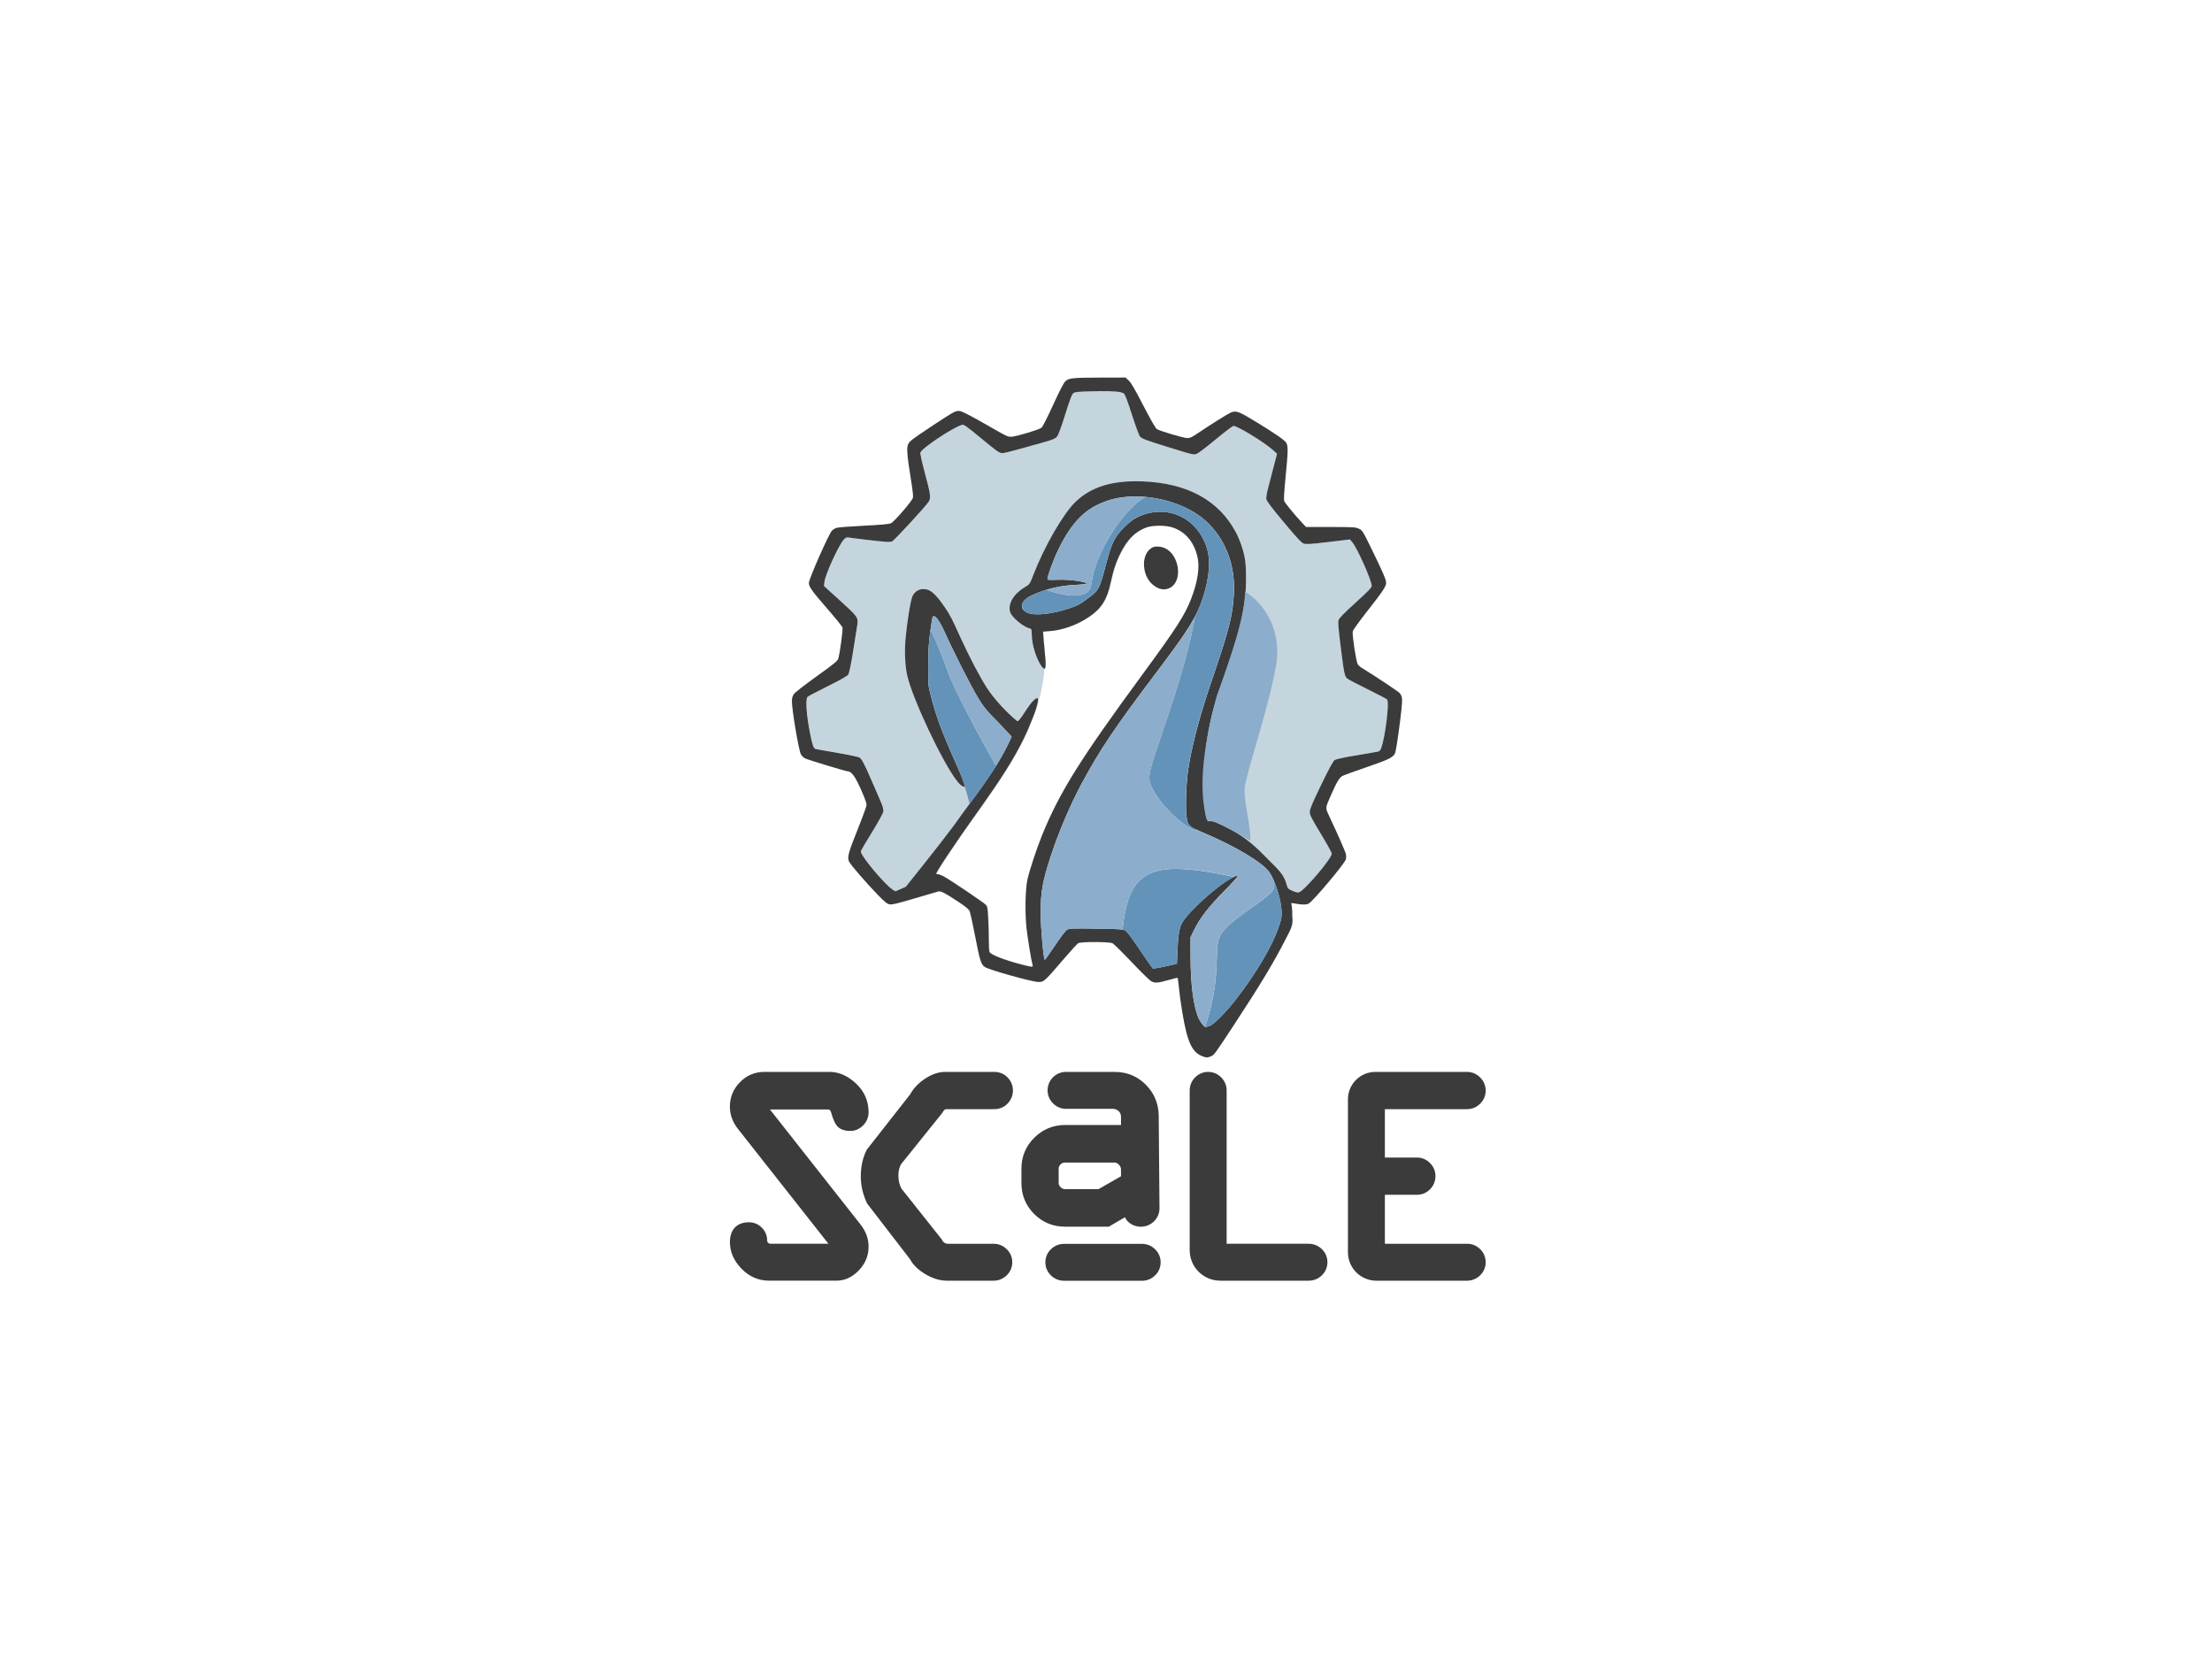 <?xml version="1.0" encoding="UTF-8" standalone="no"?>
<svg
   width="2048px"
   height="1536px"
   viewBox="0 0 2048 1536"
   version="1.1"
   style="background: #FFFFFF;"
   id="svg42"
   sodipodi:docname="LaunchImage_iPad_iOS7@2x~landscape.svg"
   inkscape:version="1.2.1 (9c6d41e4, 2022-07-14)"
   xml:space="preserve"
   xmlns:inkscape="http://www.inkscape.org/namespaces/inkscape"
   xmlns:sodipodi="http://sodipodi.sourceforge.net/DTD/sodipodi-0.dtd"
   xmlns:xlink="http://www.w3.org/1999/xlink"
   xmlns="http://www.w3.org/2000/svg"
   xmlns:svg="http://www.w3.org/2000/svg"><sodipodi:namedview
     id="namedview44"
     pagecolor="#ffffff"
     bordercolor="#000000"
     borderopacity="0.25"
     inkscape:showpageshadow="2"
     inkscape:pageopacity="0.0"
     inkscape:pagecheckerboard="0"
     inkscape:deskcolor="#d1d1d1"
     showgrid="false"
     inkscape:zoom="0.15364583"
     inkscape:cx="449.08476"
     inkscape:cy="771.25425"
     inkscape:window-width="1680"
     inkscape:window-height="997"
     inkscape:window-x="0"
     inkscape:window-y="25"
     inkscape:window-maximized="1"
     inkscape:current-layer="LaunchImage_iPad_iOS7@2x~landscape" /><!-- Generator: Sketch 47.1 (45422) - http://www.bohemiancoding.com/sketch --><title
     id="title2">LaunchImage_iPad_iOS7@2x~landscape</title><desc
     id="desc4">Created with Sketch.</desc><defs
     id="defs6"><linearGradient
       id="linearGradient202"
       inkscape:collect="always"><stop
         id="stop201"
         offset="0"
         style="stop-color:#003d62;stop-opacity:1;" /><stop
         id="stop202"
         offset="1"
         style="stop-color:#406395;stop-opacity:0;" /></linearGradient><linearGradient
       inkscape:collect="always"
       xlink:href="#linearGradient202"
       id="linearGradient172"
       gradientUnits="userSpaceOnUse"
       gradientTransform="matrix(-1.144,0,0,-11.738,369.744,453.087)"
       x1="300.076"
       y1="28.789"
       x2="300.076"
       y2="23.481" /><style
       id="style84972">.cls-1{fill:#fff;fill-rule:evenodd;}</style><style
       id="style7768">.cls-1{fill:#585048;}.cls-2{fill:#f8ad1a;}</style><style
       id="style10591">.cls-1{fill:#ffc10e;}.cls-2{fill:#292c2b;}</style><style
       id="style12018">.cls-1{fill:#fff;}.cls-2{fill:#219144;}.cls-3{fill:none;stroke:#219144;stroke-miterlimit:10;stroke-width:.5px;}</style><style
       id="style23960">.cls-1{fill:#0f2535;}.cls-2{fill:#0d80d8;}</style><style
       id="style84972-4">.cls-1{fill:#fff;fill-rule:evenodd;}</style><style
       id="style7768-8">.cls-1{fill:#585048;}.cls-2{fill:#f8ad1a;}</style><style
       id="style10591-1">.cls-1{fill:#ffc10e;}.cls-2{fill:#292c2b;}</style><style
       id="style12018-2">.cls-1{fill:#fff;}.cls-2{fill:#219144;}.cls-3{fill:none;stroke:#219144;stroke-miterlimit:10;stroke-width:.5px;}</style><style
       id="style23960-9">.cls-1{fill:#0f2535;}.cls-2{fill:#0d80d8;}</style><style
       id="style84972-9">.cls-1{fill:#fff;fill-rule:evenodd;}</style><style
       id="style7768-6">.cls-1{fill:#585048;}.cls-2{fill:#f8ad1a;}</style><style
       id="style10591-3">.cls-1{fill:#ffc10e;}.cls-2{fill:#292c2b;}</style><style
       id="style12018-8">.cls-1{fill:#fff;}.cls-2{fill:#219144;}.cls-3{fill:none;stroke:#219144;stroke-miterlimit:10;stroke-width:.5px;}</style><style
       id="style23960-5">.cls-1{fill:#0f2535;}.cls-2{fill:#0d80d8;}</style><style
       id="style84972-8">.cls-1{fill:#fff;fill-rule:evenodd;}</style><style
       id="style7768-1">.cls-1{fill:#585048;}.cls-2{fill:#f8ad1a;}</style><style
       id="style10591-0">.cls-1{fill:#ffc10e;}.cls-2{fill:#292c2b;}</style><style
       id="style12018-3">.cls-1{fill:#fff;}.cls-2{fill:#219144;}.cls-3{fill:none;stroke:#219144;stroke-miterlimit:10;stroke-width:.5px;}</style><style
       id="style23960-0">.cls-1{fill:#0f2535;}.cls-2{fill:#0d80d8;}</style></defs><g
     id="Page-1"
     stroke="none"
     stroke-width="1"
     fill="none"
     fill-rule="evenodd"><g
       id="LaunchImage_iPad_iOS7@2x~landscape"><rect
         id="Rectangle"
         fill="#FFFFFF"
         x="0"
         y="0"
         width="2048"
         height="1536" /><g
         id="use46"
         transform="matrix(17.638,0,0,17.638,3437.178,-1750.879)"
         inkscape:label="SCaLE_logo_symbol_logotype_portrait_color"
         style="fill:#3b3b3b;fill-opacity:0.996"><g
           id="g899"
           transform="matrix(0.76,0,0,0.76,-34.182,90.271)"
           inkscape:label="SCaLE_logo_symbol_color"><g
             id="g898"
             style="display:inline"
             transform="matrix(1.285,0,0,1.285,-68.634,173.392)"><path
               id="path894"
               style="fill:#c5d5dd;stroke-width:0.172"
               d="m -52.031,-104.699 c -0.115,8.6e-4 -0.239,0.003 -0.372,0.005 -0.73,0.014 -0.927,0.032 -1.016,0.091 -0.091,0.06 -0.172,0.267 -0.453,1.158 -0.245,0.777 -0.374,1.12 -0.456,1.207 -0.09,0.097 -0.261,0.163 -0.821,0.318 -0.389,0.108 -0.992,0.276 -1.341,0.373 -0.349,0.098 -0.69,0.177 -0.758,0.177 -0.162,0 -0.279,-0.083 -1.247,-0.883 -0.664,-0.548 -0.832,-0.667 -0.913,-0.642 -0.535,0.166 -2.189,1.269 -2.247,1.499 -0.016,0.063 0.087,0.526 0.251,1.133 0.295,1.093 0.323,1.308 0.197,1.499 -0.192,0.29 -1.851,2.088 -1.973,2.139 -0.109,0.045 -0.32,0.034 -1.173,-0.065 -0.572,-0.066 -1.097,-0.132 -1.166,-0.145 -0.099,-0.02 -0.153,0.004 -0.251,0.109 -0.278,0.297 -0.996,1.87 -1.044,2.285 l -0.024,0.213 0.869,0.788 c 0.917,0.831 0.975,0.908 0.931,1.244 -0.011,0.087 -0.11,0.712 -0.22,1.389 -0.139,0.856 -0.225,1.266 -0.281,1.346 -0.053,0.075 -0.439,0.293 -1.093,0.618 -0.556,0.276 -1.044,0.53 -1.083,0.565 -0.128,0.112 -0.07,0.972 0.135,1.999 0.123,0.615 0.181,0.777 0.29,0.81 0.04,0.012 0.566,0.106 1.168,0.208 0.602,0.103 1.141,0.217 1.198,0.254 0.115,0.075 0.264,0.355 0.582,1.092 0.119,0.276 0.329,0.758 0.467,1.071 0.195,0.444 0.245,0.604 0.228,0.73 -0.014,0.099 -0.237,0.512 -0.581,1.074 -0.307,0.502 -0.58,0.958 -0.606,1.014 -0.039,0.085 -0.018,0.145 0.127,0.365 0.373,0.565 1.268,1.571 1.553,1.747 l 0.156,0.096 0.556,-0.243 c 0,0 1.827,-2.272 2.571,-3.277 0.303,-0.429 0.59,-0.819 0.865,-1.193 -0.004,0.005 -0.007,0.01 -0.011,0.014 -0.061,-0.262 -0.154,-0.592 -0.261,-0.931 -0.058,0.045 -0.216,-0.06 -0.387,-0.272 -0.786,-0.977 -2.458,-4.528 -2.713,-5.762 -0.107,-0.518 -0.136,-1.283 -0.074,-1.941 0.091,-0.958 0.272,-2.06 0.373,-2.268 0.164,-0.338 0.521,-0.465 0.884,-0.313 0.216,0.09 0.528,0.428 0.868,0.939 0.289,0.435 0.345,0.544 0.824,1.597 0.47,1.035 1.068,2.172 1.442,2.744 0.359,0.549 1.052,1.305 1.565,1.718 0.134,0.271 0.631,-0.94 1.073,-1.189 0.232,-0.117 -0.033,0.706 -0.282,1.266 -0.907,2.372 -2.805,4.624 -4.347,6.96 -0.359,0.523 -0.755,1.154 -0.755,1.202 0,0.017 0.044,0.03 0.099,0.03 0.054,0 0.214,0.065 0.354,0.144 0.358,0.202 2.057,1.349 2.192,1.48 0.103,0.1 0.115,0.155 0.145,0.668 0.018,0.308 0.034,0.84 0.036,1.183 0.002,0.343 0.016,0.657 0.032,0.698 0.055,0.144 0.787,0.433 1.683,0.666 0.342,0.089 0.511,0.128 0.589,0.126 -0.09,-0.008 -0.259,-0.048 -0.559,-0.126 -0.896,-0.233 -1.628,-0.522 -1.683,-0.666 -0.016,-0.041 -0.03,-0.355 -0.032,-0.698 -0.002,-0.343 -0.018,-0.876 -0.036,-1.183 -0.029,-0.513 -0.042,-0.569 -0.145,-0.668 -0.136,-0.131 -1.835,-1.279 -2.192,-1.48 -0.14,-0.079 -0.299,-0.144 -0.354,-0.144 -0.054,0 -0.099,-0.014 -0.099,-0.03 0,-0.048 0.396,-0.678 0.755,-1.202 2.04,-3.062 4.757,-6.056 5.042,-9.813 -0.037,0.016 -0.093,-0.029 -0.168,-0.134 -0.279,-0.392 -0.514,-1.148 -0.521,-1.676 -0.004,-0.311 -0.01,-0.33 -0.119,-0.357 -0.355,-0.088 -0.975,-0.613 -1.05,-0.889 -0.12,-0.447 0.201,-0.977 0.811,-1.337 0.244,-0.144 0.248,-0.15 0.45,-0.67 0.596,-1.534 1.606,-3.279 2.26,-3.907 0.846,-0.811 1.978,-1.157 3.597,-1.098 2.399,0.087 4.089,1.005 5.013,2.723 0.234,0.436 0.443,1.063 0.506,1.521 0.056,0.413 0.062,1.093 0.024,1.696 -0.007,-0.005 -0.014,-0.01 -0.021,-0.015 -0.015,0.233 -0.036,0.455 -0.063,0.644 -0.169,1.15 -0.505,2.287 -1.475,4.989 -0.633,1.763 -0.953,2.939 -1.08,3.969 -0.072,0.583 -0.059,1.652 0.026,2.149 0.065,0.378 0.102,0.525 0.169,0.565 1.72e-4,1.4e-4 5.17e-4,1.7e-4 6.89e-4,3.4e-4 -1.39e-4,-8e-5 -3.44e-4,-9e-5 -5.17e-4,-1.7e-4 0.031,0.033 0.069,0.036 0.121,0.023 0.128,-0.032 0.481,0.114 1.186,0.491 0.854,0.5 0.666,0.352 -0.021,-0.018 -0.176,-0.094 -0.33,-0.174 -0.465,-0.24 0.134,0.066 0.288,0.146 0.465,0.24 1.012,0.625 1.523,0.776 2.635,1.843 0.44,0.427 0.612,0.679 0.718,1.049 0.074,0.258 0.085,0.271 0.328,0.378 0.159,0.07 0.287,0.1 0.349,0.08 0.298,-0.095 1.764,-1.824 1.764,-2.081 0,-0.05 -0.267,-0.532 -0.593,-1.071 -0.511,-0.845 -0.592,-1.007 -0.592,-1.171 0,-0.149 0.131,-0.46 0.605,-1.44 0.396,-0.82 0.643,-1.28 0.719,-1.336 0.083,-0.062 0.422,-0.137 1.209,-0.269 0.601,-0.1 1.127,-0.193 1.169,-0.205 0.041,-0.013 0.097,-0.079 0.125,-0.147 0.219,-0.544 0.46,-2.446 0.334,-2.643 -0.019,-0.03 -0.491,-0.279 -1.05,-0.553 -0.558,-0.274 -1.055,-0.535 -1.105,-0.58 -0.132,-0.119 -0.165,-0.283 -0.344,-1.709 -0.127,-1.01 -0.151,-1.32 -0.113,-1.434 0.034,-0.102 0.309,-0.383 0.915,-0.933 0.682,-0.62 0.866,-0.811 0.866,-0.901 0,-0.288 -0.77,-2.018 -1.045,-2.347 l -0.124,-0.149 -1.16,0.139 c -0.948,0.114 -1.19,0.129 -1.32,0.086 -0.127,-0.042 -0.343,-0.272 -1.078,-1.152 -0.656,-0.786 -0.925,-1.14 -0.94,-1.241 -0.011,-0.078 0.035,-0.353 0.102,-0.612 0.068,-0.259 0.203,-0.775 0.3,-1.148 l 0.177,-0.678 -0.228,-0.204 c -0.472,-0.422 -1.895,-1.292 -2.113,-1.292 -0.044,0 -0.467,0.32 -0.94,0.712 -0.473,0.392 -0.93,0.741 -1.015,0.777 -0.185,0.077 -0.165,0.082 -1.498,-0.331 -1.262,-0.391 -1.457,-0.463 -1.567,-0.58 -0.054,-0.057 -0.236,-0.547 -0.436,-1.171 -0.234,-0.73 -0.373,-1.097 -0.437,-1.148 -0.116,-0.094 -0.503,-0.133 -1.31,-0.127 z m 5.409,23.092 c -7.9e-5,-8e-5 -1.72e-4,-9e-5 -1.72e-4,-1.7e-4 v 9e-5 c 8.3e-5,4e-5 1.72e-4,4e-5 1.72e-4,8e-5 z m -2.194,-15.859 v 9e-5 c -0.277,6.9e-4 -0.551,0.036 -0.731,0.107 -0.57,0.223 -0.968,0.62 -1.33,1.326 -0.255,0.498 -0.404,0.936 -0.55,1.622 -0.196,0.915 -0.497,1.394 -1.16,1.844 -0.63,0.427 -1.407,0.711 -2.097,0.764 l -0.381,0.029 0.03,0.415 c 0.016,0.228 0.049,0.579 0.073,0.779 0.003,0.026 0.004,0.045 0.007,0.07 -0.003,-0.279 -0.019,-0.561 -0.05,-0.849 l -0.03,-0.415 0.381,-0.029 c 0.69,-0.053 1.468,-0.337 2.097,-0.764 0.664,-0.451 0.965,-0.929 1.16,-1.844 0.147,-0.686 0.295,-1.124 0.55,-1.622 0.362,-0.707 0.76,-1.103 1.33,-1.326 0.177,-0.069 0.445,-0.105 0.717,-0.106 -0.005,-1e-5 -0.011,-5.1e-4 -0.016,-5.1e-4 z m -11.54,5.708 c 8.62e-4,0.002 0.002,0.004 0.003,0.006 0.05,0.114 0.109,0.243 0.175,0.383 -0.066,-0.14 -0.125,-0.269 -0.175,-0.383 -10e-4,-0.002 -0.002,-0.004 -0.003,-0.006 z m 1.581,3.165 c 0.064,0.115 0.12,0.215 0.168,0.295 0.044,0.074 0.085,0.141 0.124,0.204 -0.039,-0.063 -0.08,-0.13 -0.124,-0.204 -0.048,-0.08 -0.104,-0.18 -0.168,-0.295 z m 1.027,1.415 c 0.096,0.1 0.205,0.211 0.333,0.341 l 0.661,0.705 c -3.45e-4,8.7e-4 -6.9e-4,0.002 -0.001,0.003 3.45e-4,-8.7e-4 8.62e-4,-0.002 0.001,-0.003 l -0.661,-0.705 c -0.128,-0.13 -0.238,-0.241 -0.333,-0.341 z m 11.252,5.572 c 0.01,-6.9e-4 0.021,-5.1e-4 0.032,3.5e-4 0.023,0.002 0.05,0.006 0.081,0.014 0.093,0.023 0.222,0.072 0.394,0.151 -0.172,-0.079 -0.301,-0.129 -0.394,-0.151 -0.031,-0.008 -0.058,-0.012 -0.081,-0.014 -0.023,-0.002 -0.043,-5.2e-4 -0.059,0.004 0.008,-0.002 0.017,-0.003 0.027,-0.004 z m -0.106,0.007 c 3.45e-4,8e-5 5.18e-4,1.7e-4 8.62e-4,3.5e-4 -3.44e-4,-8e-5 -6.89e-4,-1.8e-4 -8.62e-4,-3.5e-4 z m 0.022,0.003 c 8.63e-4,4e-5 0.002,1.5e-4 0.003,1.7e-4 -8.63e-4,-3e-5 -0.002,-1.3e-4 -0.003,-1.7e-4 z m 1.948,2.942 c -0.001,-1.1e-4 -0.003,3.4e-4 -0.005,3.4e-4 0.004,6e-5 0.007,6.9e-4 0.01,0.001 -0.002,-5.2e-4 -0.003,-0.002 -0.006,-0.002 z m -0.146,0.049 c -0.009,0.004 -0.016,0.007 -0.026,0.012 h -9e-5 c -0.021,0.01 -0.044,0.021 -0.068,0.034 0.038,-0.019 0.066,-0.032 0.095,-0.045 z m -8.423,2.789 c -0.074,5.1e-4 -0.139,0.002 -0.194,0.003 0.076,-0.002 0.196,-0.002 0.309,-0.002 -0.028,5e-5 -0.089,-0.001 -0.115,-0.001 z m 2.354,0.056 v 9e-5 c 0.002,1.7e-4 0.003,3.4e-4 0.005,6.9e-4 -0.002,-1.7e-4 -0.003,-5.2e-4 -0.005,-6.9e-4 z m 0.005,6.9e-4 c 0.026,0.003 0.05,0.007 0.07,0.011 -0.007,-0.001 -0.013,-0.003 -0.021,-0.004 -0.014,-0.003 -0.032,-0.005 -0.049,-0.007 z m 5.101,1.714 c -0.003,0.078 -0.006,0.16 -0.01,0.247 -0.004,0.091 -0.009,0.187 -0.015,0.288 -0.003,0.051 -0.006,0.101 -0.01,0.152 -0.004,0.05 -0.008,0.1 -0.012,0.15 -0.004,0.05 -0.009,0.099 -0.014,0.148 -0.005,0.043 -0.009,0.087 -0.014,0.129 0.005,-0.043 0.01,-0.086 0.015,-0.13 0.005,-0.049 0.01,-0.098 0.014,-0.148 0.004,-0.05 0.009,-0.1 0.012,-0.15 0.004,-0.05 0.007,-0.101 0.01,-0.152 0.006,-0.102 0.01,-0.197 0.015,-0.288 0.004,-0.087 0.007,-0.169 0.01,-0.247 z"
               sodipodi:nodetypes="scccssssccccsssccccccsssccsscsscsccccccccccssccsccccccsssccscscccsccssscccccssccsccccccccsccscccccsccscsscssscsscscscccsccccccscccsssssccccccsccccccscccccccsccccsccccscccccscssscsscscccccccccccccccccccccccccccscccssscssccccscsscccss" /><path
               id="path895"
               style="display:inline;fill:#ffffff;stroke-width:0.172"
               d="m -48.8,-97.465 c -0.272,0.002 -0.54,0.037 -0.717,0.106 -0.57,0.223 -0.968,0.62 -1.33,1.326 -0.255,0.498 -0.404,0.936 -0.55,1.622 -0.196,0.915 -0.497,1.394 -1.16,1.844 -0.63,0.427 -1.407,0.711 -2.097,0.764 l -0.381,0.029 0.03,0.415 c 0.031,0.287 0.048,0.57 0.05,0.849 0.051,0.459 0.044,0.699 -0.024,0.728 -0.285,3.758 -3.002,6.751 -5.042,9.813 -0.359,0.523 -0.755,1.154 -0.755,1.202 0,0.017 0.044,0.03 0.099,0.03 0.054,0 0.214,0.065 0.354,0.144 0.358,0.202 2.057,1.349 2.192,1.48 0.103,0.1 0.115,0.155 0.145,0.668 0.018,0.308 0.034,0.84 0.036,1.183 0.002,0.343 0.016,0.657 0.032,0.698 0.055,0.144 0.787,0.433 1.683,0.666 0.301,0.078 0.469,0.119 0.559,0.126 0.06,-10e-4 0.069,-0.025 0.054,-0.072 -0.064,-0.21 -0.258,-1.382 -0.326,-1.974 -0.093,-0.806 -0.069,-2.113 0.048,-2.643 0.108,-0.488 0.493,-1.653 0.775,-2.348 0.949,-2.337 2.024,-4.057 5.446,-8.722 1.777,-2.421 2.229,-3.123 2.563,-3.977 0.378,-0.966 0.492,-1.763 0.338,-2.356 -0.196,-0.757 -0.632,-1.266 -1.287,-1.502 -0.189,-0.068 -0.463,-0.102 -0.735,-0.103 z m -0.181,1.12 0.004,9e-5 c 0,-1e-5 0.002,1e-4 0.002,9e-5 0.038,-6.9e-4 0.082,0.001 0.135,0.005 h 9e-5 c 0.035,0.002 0.068,0.007 0.102,0.013 0.001,1.7e-4 0.002,5.1e-4 0.004,6.9e-4 0.033,0.006 0.065,0.014 0.097,0.023 0.031,0.009 0.062,0.021 0.092,0.033 10e-4,5.2e-4 0.001,0.001 0.004,0.002 0.03,0.013 0.059,0.027 0.087,0.042 h 8.8e-5 c 0.028,0.015 0.055,0.033 0.082,0.051 8.62e-4,6.9e-4 0.003,0.001 0.003,0.002 0.026,0.018 0.052,0.038 0.077,0.059 h 9e-5 c 0.025,0.021 0.049,0.044 0.073,0.067 0.023,0.024 0.046,0.048 0.067,0.074 0.021,0.026 0.042,0.052 0.061,0.08 0.02,0.027 0.038,0.056 0.056,0.085 0.018,0.029 0.034,0.059 0.05,0.089 0.015,0.03 0.03,0.061 0.043,0.092 0,3.4e-4 -1.73e-4,8.6e-4 0,0.001 0,3.4e-4 -1.73e-4,8.6e-4 0,10e-4 0.027,0.062 0.05,0.127 0.069,0.192 -1.72e-4,3.4e-4 -9e-5,6.9e-4 0,0.001 -1.72e-4,3.5e-4 -9e-5,6.9e-4 0,0.001 0.009,0.033 0.018,0.066 0.025,0.099 0.007,0.034 0.014,0.067 0.019,0.101 0.005,0.034 0.009,0.068 0.012,0.101 0.003,0.034 0.006,0.068 0.006,0.101 0.002,0.034 0.002,0.067 0,0.1 -0.001,0.033 -0.004,0.066 -0.007,0.098 -0.004,0.032 -0.009,0.064 -0.015,0.096 -0.006,0.031 -0.013,0.062 -0.022,0.092 -0.008,0.03 -0.018,0.06 -0.029,0.088 -0.011,0.029 -0.023,0.057 -0.036,0.084 -0.013,0.027 -0.028,0.053 -0.043,0.079 -0.016,0.025 -0.033,0.049 -0.051,0.072 -0.018,0.023 -0.038,0.045 -0.058,0.066 -0.021,0.021 -0.043,0.04 -0.066,0.059 -0.023,0.018 -0.048,0.035 -0.074,0.051 -0.026,0.015 -0.053,0.029 -0.082,0.042 -0.029,0.012 -0.059,0.023 -0.09,0.032 -0.031,0.009 -0.064,0.016 -0.098,0.022 -0.022,0.004 -0.048,0.005 -0.075,0.005 -0.027,5e-5 -0.057,-0.002 -0.086,-0.005 -0.029,-0.003 -0.059,-0.008 -0.087,-0.014 -0.028,-0.006 -0.054,-0.013 -0.077,-0.021 -0.063,-0.023 -0.123,-0.051 -0.179,-0.084 -0.056,-0.032 -0.11,-0.069 -0.16,-0.111 -0.002,-3.4e-4 -0.002,-6.9e-4 -0.002,-10e-4 h -8.9e-5 c -0.002,-3.5e-4 -0.002,-8.6e-4 -0.002,-0.001 -0.025,-0.02 -0.049,-0.042 -0.072,-0.064 -0.024,-0.023 -0.046,-0.047 -0.068,-0.071 -0.021,-0.024 -0.042,-0.049 -0.061,-0.075 -5.17e-4,-10e-4 -0.003,-0.003 -0.003,-0.004 -0.019,-0.025 -0.037,-0.052 -0.054,-0.079 -5.17e-4,-10e-4 -0.003,-0.003 -0.003,-0.004 -0.017,-0.027 -0.033,-0.055 -0.049,-0.083 -5.18e-4,-0.002 -0.003,-0.003 -0.003,-0.005 -0.016,-0.029 -0.03,-0.059 -0.044,-0.09 -0.014,-0.031 -0.026,-0.062 -0.038,-0.094 0,-0.002 -0.002,-0.004 -0.002,-0.006 -0.012,-0.032 -0.022,-0.065 -0.031,-0.098 -0.009,-0.033 -0.018,-0.067 -0.025,-0.101 0,-0.003 -0.002,-0.005 -0.002,-0.008 -0.007,-0.033 -0.013,-0.067 -0.018,-0.101 v -0.007 c -0.005,-0.035 -0.009,-0.07 -0.011,-0.105 0,-0.002 1.55e-4,-0.005 0,-0.007 -0.003,-0.037 -0.005,-0.074 -0.005,-0.111 -3.45e-4,-0.046 0.001,-0.092 0.005,-0.136 0.004,-0.045 0.01,-0.088 0.019,-0.131 0.008,-0.043 0.019,-0.084 0.031,-0.124 0.013,-0.04 0.027,-0.079 0.043,-0.116 0.016,-0.037 0.034,-0.072 0.054,-0.105 0,-3.4e-4 -1.55e-4,-6.9e-4 0,-8.6e-4 v -9e-5 c 0,-1.7e-4 -1.55e-4,-5.2e-4 0,-6.9e-4 0.02,-0.033 0.042,-0.065 0.065,-0.094 0.024,-0.029 0.049,-0.057 0.076,-0.082 0.027,-0.025 0.055,-0.047 0.084,-0.067 v -6.8e-4 c 0,-5.2e-4 0.002,-6.9e-4 0.002,-10e-4 0.024,-0.016 0.046,-0.03 0.067,-0.041 0.022,-0.011 0.042,-0.021 0.064,-0.028 0,-1.8e-4 0.002,-5.2e-4 0.002,-6.9e-4 0.021,-0.007 0.043,-0.013 0.067,-0.016 0.024,-0.004 0.049,-0.006 0.077,-0.006 0,-1e-5 0.002,-1.6e-4 0.002,-1.7e-4 z" /><path
               id="path896"
               style="display:inline;fill:#3b3b3b;fill-opacity:1;stroke-width:0.172"
               d="m -50.632,-105.431 -1.312,0.003 c -1.571,0.004 -1.747,0.023 -1.932,0.208 -0.086,0.086 -0.326,0.552 -0.655,1.274 -0.328,0.719 -0.559,1.168 -0.626,1.218 -0.136,0.101 -1.266,0.444 -1.567,0.475 -0.226,0.023 -0.241,0.016 -1.387,-0.643 -0.638,-0.367 -1.248,-0.689 -1.356,-0.716 -0.173,-0.043 -0.223,-0.037 -0.412,0.055 -0.267,0.129 -2.049,1.31 -2.271,1.505 -0.296,0.26 -0.294,0.376 0.047,2.523 0.039,0.247 0.059,0.497 0.045,0.555 -0.044,0.175 -0.985,1.272 -1.178,1.373 -0.09,0.047 -0.492,0.085 -1.437,0.133 -0.722,0.037 -1.386,0.088 -1.476,0.113 -0.09,0.025 -0.208,0.094 -0.264,0.153 -0.175,0.186 -1.239,2.599 -1.239,2.809 0,0.209 0.152,0.424 0.952,1.344 0.455,0.523 0.84,0.998 0.854,1.055 0.03,0.118 -0.148,1.427 -0.226,1.667 -0.045,0.137 -0.208,0.272 -1.17,0.961 -0.651,0.466 -1.161,0.865 -1.221,0.954 -0.071,0.105 -0.103,0.22 -0.103,0.371 0,0.482 0.373,2.678 0.488,2.873 0.04,0.067 0.131,0.157 0.202,0.199 0.123,0.072 2.23,0.711 2.346,0.711 0.124,0 0.309,0.213 0.478,0.549 0.264,0.524 0.501,1.117 0.501,1.251 0,0.064 -0.215,0.655 -0.479,1.313 -0.521,1.302 -0.578,1.525 -0.448,1.757 0.114,0.202 0.919,1.131 1.51,1.74 0.399,0.411 0.52,0.51 0.656,0.534 0.131,0.023 0.42,-0.046 1.346,-0.321 0.649,-0.193 1.225,-0.361 1.281,-0.374 0.128,-0.031 0.343,0.081 1.048,0.545 0.395,0.26 0.576,0.407 0.622,0.508 0.036,0.078 0.172,0.695 0.302,1.37 0.247,1.283 0.312,1.489 0.51,1.635 0.201,0.149 2.561,0.81 2.889,0.809 0.302,-4.5e-4 0.304,-0.002 1.437,-1.323 0.334,-0.389 0.65,-0.732 0.704,-0.763 0.147,-0.084 1.682,-0.079 1.845,0.005 0.068,0.035 0.52,0.482 1.005,0.992 0.485,0.511 0.957,0.976 1.05,1.034 0.204,0.128 0.355,0.119 0.981,-0.058 0.245,-0.07 0.453,-0.119 0.462,-0.109 0.009,0.009 0.04,0.253 0.069,0.542 0.074,0.735 0.251,1.811 0.388,2.35 0.205,0.807 0.449,1.172 0.888,1.329 h 8.8e-5 c 0.211,0.075 0.25,0.075 0.431,-9e-5 0.191,-0.08 0.188,-0.076 1.222,-1.649 1.456,-2.216 2.203,-3.456 2.835,-4.711 0.193,-0.384 0.397,-0.679 0.33,-1.121 0,-0.256 -0.015,-0.534 -0.034,-0.619 -0.034,-0.153 -0.034,-0.153 0.114,-0.126 0.431,0.08 0.659,0.084 0.796,0.013 0.235,-0.121 1.947,-2.157 2.003,-2.381 0.016,-0.065 0.018,-0.183 0.005,-0.263 -0.02,-0.123 -0.394,-0.975 -0.951,-2.165 -0.156,-0.334 -0.154,-0.346 0.131,-0.992 0.342,-0.774 0.466,-0.979 0.647,-1.068 0.09,-0.045 0.662,-0.251 1.271,-0.46 1.272,-0.435 1.488,-0.548 1.56,-0.818 0.061,-0.227 0.251,-1.574 0.323,-2.296 0.058,-0.581 0.047,-0.69 -0.091,-0.866 -0.07,-0.089 -1.305,-0.911 -2.089,-1.39 -0.056,-0.034 -0.133,-0.11 -0.171,-0.168 -0.084,-0.128 -0.305,-1.579 -0.268,-1.762 0.015,-0.073 0.373,-0.572 0.819,-1.139 0.805,-1.024 0.977,-1.284 0.977,-1.477 0,-0.161 -0.179,-0.578 -0.754,-1.756 -0.51,-1.045 -0.522,-1.063 -0.715,-1.151 -0.18,-0.082 -0.305,-0.089 -1.517,-0.09 l -1.321,-0.001 -0.224,-0.24 c -0.399,-0.427 -0.905,-1.046 -0.948,-1.157 -0.027,-0.071 -0.002,-0.513 0.074,-1.284 0.134,-1.371 0.141,-1.645 0.044,-1.833 -0.073,-0.141 -0.581,-0.495 -1.627,-1.133 -0.944,-0.576 -1.078,-0.624 -1.377,-0.497 -0.147,0.062 -1.169,0.705 -1.812,1.14 -0.282,0.191 -0.374,0.23 -0.525,0.224 -0.217,-0.009 -1.471,-0.382 -1.626,-0.484 -0.068,-0.045 -0.337,-0.515 -0.724,-1.264 -0.454,-0.88 -0.661,-1.234 -0.787,-1.348 z m -1.4,0.732 h 8.9e-5 c 0.807,-0.006 1.194,0.033 1.31,0.127 0.064,0.052 0.203,0.418 0.437,1.148 0.2,0.624 0.382,1.114 0.436,1.171 0.11,0.117 0.304,0.189 1.567,0.58 1.333,0.413 1.313,0.408 1.498,0.331 0.085,-0.036 0.542,-0.385 1.015,-0.777 0.473,-0.392 0.896,-0.712 0.94,-0.712 0.218,0 1.641,0.87 2.113,1.292 l 0.228,0.204 -0.177,0.678 c -0.097,0.373 -0.232,0.89 -0.3,1.148 -0.068,0.259 -0.114,0.534 -0.102,0.612 0.015,0.101 0.283,0.456 0.94,1.241 0.735,0.879 0.951,1.11 1.078,1.152 0.13,0.043 0.372,0.027 1.32,-0.086 l 1.16,-0.139 0.124,0.149 c 0.275,0.329 1.045,2.059 1.045,2.347 0,0.089 -0.184,0.281 -0.866,0.901 -0.606,0.55 -0.881,0.831 -0.915,0.933 -0.038,0.115 -0.013,0.424 0.113,1.434 0.179,1.426 0.212,1.59 0.344,1.709 0.05,0.045 0.547,0.306 1.105,0.58 0.558,0.274 1.03,0.522 1.05,0.553 0.125,0.197 -0.115,2.099 -0.334,2.643 -0.027,0.068 -0.084,0.134 -0.125,0.147 -0.041,0.013 -0.567,0.105 -1.169,0.205 -0.787,0.131 -1.126,0.207 -1.209,0.269 -0.076,0.057 -0.323,0.516 -0.719,1.336 -0.473,0.98 -0.605,1.291 -0.605,1.44 0,0.163 0.081,0.326 0.592,1.171 0.326,0.539 0.593,1.022 0.593,1.071 0,0.257 -1.466,1.986 -1.764,2.081 -0.062,0.02 -0.19,-0.01 -0.349,-0.08 -0.243,-0.107 -0.254,-0.12 -0.328,-0.378 -0.106,-0.37 -0.279,-0.622 -0.718,-1.049 -0.6,-0.584 -1.194,-1.286 -2.202,-1.826 -0.705,-0.377 -1.058,-0.524 -1.186,-0.491 -0.143,0.036 -0.179,-0.041 -0.269,-0.571 -0.179,-2.346 0.053,-4.226 0.643,-6.118 0.97,-2.703 1.306,-3.839 1.475,-4.989 0.1,-0.678 0.118,-1.77 0.04,-2.343 -0.063,-0.457 -0.271,-1.085 -0.506,-1.521 -0.924,-1.718 -2.614,-2.635 -5.013,-2.723 -1.619,-0.059 -2.752,0.287 -3.597,1.098 -0.655,0.628 -1.664,2.373 -2.26,3.907 -0.202,0.52 -0.206,0.526 -0.45,0.67 -0.61,0.36 -0.931,0.89 -0.811,1.337 0.074,0.276 0.694,0.802 1.05,0.889 0.108,0.027 0.114,0.046 0.119,0.357 0.007,0.528 0.242,1.284 0.521,1.676 0.219,0.308 0.275,0.107 0.185,-0.664 -0.023,-0.2 -0.056,-0.551 -0.073,-0.779 l -0.03,-0.415 0.381,-0.029 c 0.69,-0.053 1.468,-0.337 2.097,-0.764 0.664,-0.451 0.965,-0.929 1.16,-1.844 0.147,-0.686 0.295,-1.124 0.55,-1.622 0.362,-0.707 0.76,-1.103 1.33,-1.326 0.36,-0.141 1.096,-0.143 1.482,-0.003 0.655,0.236 1.09,0.745 1.287,1.502 0.154,0.593 0.039,1.39 -0.339,2.356 -0.334,0.854 -0.786,1.556 -2.563,3.977 -3.423,4.664 -4.497,6.385 -5.446,8.722 -0.282,0.695 -0.667,1.859 -0.775,2.348 -0.118,0.53 -0.141,1.837 -0.048,2.643 0.068,0.591 0.262,1.764 0.326,1.974 0.033,0.108 -0.04,0.102 -0.643,-0.055 -0.896,-0.233 -1.628,-0.522 -1.683,-0.666 -0.016,-0.041 -0.03,-0.355 -0.032,-0.698 -0.002,-0.343 -0.018,-0.876 -0.036,-1.183 -0.029,-0.513 -0.042,-0.569 -0.145,-0.668 -0.136,-0.131 -1.835,-1.279 -2.192,-1.48 -0.14,-0.079 -0.299,-0.144 -0.354,-0.144 -0.054,0 -0.099,-0.014 -0.099,-0.03 0,-0.048 0.396,-0.678 0.755,-1.202 1.542,-2.336 3.44,-4.588 4.347,-6.96 0.249,-0.56 0.513,-1.383 0.282,-1.266 -0.441,0.249 -0.939,1.461 -1.073,1.189 -0.513,-0.413 -1.206,-1.169 -1.565,-1.718 -0.374,-0.572 -0.972,-1.71 -1.442,-2.744 -0.479,-1.053 -0.535,-1.162 -0.824,-1.597 -0.34,-0.511 -0.652,-0.848 -0.868,-0.939 -0.363,-0.152 -0.72,-0.025 -0.884,0.313 -0.101,0.209 -0.282,1.311 -0.373,2.268 -0.062,0.658 -0.033,1.423 0.074,1.941 0.255,1.234 1.927,4.785 2.713,5.762 0.215,0.267 0.411,0.365 0.411,0.206 -8.8e-5,-0.046 -0.207,-0.545 -0.46,-1.11 -0.776,-1.733 -1.098,-2.595 -1.379,-3.696 -0.145,-0.563 -0.146,-0.584 -0.143,-1.62 0.002,-0.813 0.026,-1.216 0.104,-1.79 0.055,-0.407 0.113,-0.772 0.127,-0.81 0.083,-0.216 0.354,0.11 0.654,0.787 0.403,0.908 1.365,2.812 1.746,3.454 0.351,0.591 0.51,0.769 1.193,1.46 l 0.661,0.705 c -0.808,1.806 -1.834,2.976 -3.12,4.795 -0.744,1.005 -2.571,3.277 -2.571,3.277 l -0.556,0.243 -0.156,-0.096 c -0.285,-0.176 -1.18,-1.182 -1.553,-1.747 -0.145,-0.22 -0.166,-0.28 -0.127,-0.365 0.026,-0.056 0.298,-0.513 0.606,-1.014 0.344,-0.562 0.567,-0.975 0.581,-1.074 0.017,-0.126 -0.033,-0.286 -0.228,-0.73 -0.138,-0.313 -0.348,-0.795 -0.467,-1.071 -0.318,-0.737 -0.467,-1.017 -0.582,-1.092 -0.057,-0.037 -0.595,-0.151 -1.198,-0.254 -0.602,-0.103 -1.128,-0.196 -1.168,-0.208 -0.109,-0.033 -0.167,-0.195 -0.29,-0.81 -0.206,-1.027 -0.264,-1.888 -0.135,-1.999 0.04,-0.034 0.527,-0.289 1.083,-0.565 0.654,-0.325 1.04,-0.543 1.093,-0.618 0.057,-0.08 0.143,-0.49 0.281,-1.346 0.11,-0.677 0.209,-1.302 0.22,-1.389 0.044,-0.336 -0.014,-0.413 -0.931,-1.244 l -0.869,-0.788 0.024,-0.213 c 0.047,-0.414 0.766,-1.987 1.044,-2.285 0.098,-0.105 0.152,-0.128 0.251,-0.109 0.07,0.014 0.594,0.079 1.166,0.145 0.853,0.099 1.064,0.111 1.173,0.065 0.122,-0.051 1.781,-1.849 1.973,-2.139 0.126,-0.19 0.098,-0.405 -0.197,-1.499 -0.164,-0.607 -0.267,-1.071 -0.251,-1.133 0.058,-0.23 1.712,-1.334 2.247,-1.499 0.081,-0.025 0.249,0.093 0.913,0.642 0.968,0.8 1.085,0.883 1.247,0.883 0.068,0 0.409,-0.08 0.758,-0.177 0.349,-0.098 0.952,-0.265 1.341,-0.373 0.561,-0.155 0.731,-0.221 0.821,-0.318 0.082,-0.088 0.211,-0.43 0.456,-1.207 0.28,-0.89 0.362,-1.098 0.453,-1.158 0.089,-0.059 0.287,-0.076 1.016,-0.091 0.133,-0.003 0.256,-0.004 0.372,-0.005 z m 2.03,5.663 c 1.426,0.021 2.947,0.561 3.831,1.453 0.962,0.971 1.44,2.291 1.364,3.765 -0.061,1.183 -0.254,1.935 -1.23,4.791 -0.609,1.784 -1.036,3.406 -1.224,4.654 -0.11,0.732 -0.157,1.963 -0.095,2.506 0.058,0.51 0.108,0.562 0.831,0.868 1.796,0.76 3.225,1.61 3.618,2.151 0.288,0.397 0.616,1.412 0.656,2.028 0.022,0.35 0.011,0.432 -0.122,0.844 -0.344,1.068 -1.279,2.645 -2.428,4.098 -0.476,0.602 -1.128,1.251 -1.297,1.291 -0.071,0.017 -0.153,0.049 -0.181,0.071 -0.079,0.062 -0.357,-0.277 -0.467,-0.57 -0.253,-0.677 -0.389,-1.787 -0.392,-3.206 l -0.002,-1.054 0.22,-0.443 c 0.305,-0.614 0.766,-1.205 1.6,-2.05 0.392,-0.397 0.712,-0.751 0.712,-0.788 0,-0.05 -0.065,-0.033 -0.264,0.067 -0.815,0.412 -2.464,1.906 -2.746,2.49 -0.133,0.275 -0.189,0.638 -0.223,1.438 l -0.029,0.706 -0.433,0.103 c -0.238,0.057 -0.529,0.116 -0.645,0.132 l -0.212,0.028 -0.18,-0.245 c -0.099,-0.135 -0.401,-0.575 -0.672,-0.98 -0.305,-0.455 -0.545,-0.766 -0.631,-0.817 -0.123,-0.073 -0.299,-0.085 -1.559,-0.104 -1.218,-0.019 -1.44,-0.012 -1.556,0.048 -0.09,0.046 -0.311,0.332 -0.66,0.849 -0.289,0.428 -0.537,0.779 -0.553,0.78 -0.067,0.004 -0.222,-1.725 -0.222,-2.498 -0.002,-1.144 0.096,-1.705 0.532,-3.044 0.431,-1.325 1.063,-2.806 1.703,-3.993 0.954,-1.767 1.782,-2.997 3.957,-5.875 1.74,-2.302 2.186,-3.016 2.519,-4.027 0.356,-1.082 0.433,-2.046 0.216,-2.716 -0.538,-1.661 -2.207,-2.389 -3.738,-1.632 -0.247,0.122 -0.429,0.263 -0.72,0.556 -0.501,0.505 -0.645,0.8 -0.951,1.946 -0.376,1.407 -0.375,1.405 -1.041,1.9 -0.348,0.258 -0.518,0.349 -0.887,0.475 -0.962,0.327 -1.911,0.43 -2.307,0.25 -0.476,-0.216 -0.36,-0.659 0.244,-0.936 0.746,-0.341 1.514,-0.525 2.353,-0.561 0.32,-0.014 0.582,-0.042 0.582,-0.062 0,-0.114 -0.917,-0.239 -1.563,-0.213 -0.453,0.018 -0.536,0.011 -0.536,-0.046 0,-0.159 0.343,-1.08 0.59,-1.585 0.737,-1.504 1.472,-2.231 2.652,-2.622 0.485,-0.161 1.028,-0.232 1.586,-0.223 z m 1.02,2.691 c 0,1e-5 -0.002,1.6e-4 -0.002,1.7e-4 -0.028,5.2e-4 -0.054,0.002 -0.077,0.006 -0.024,0.004 -0.046,0.009 -0.067,0.016 0,1.7e-4 -0.002,5.1e-4 -0.002,6.9e-4 -0.021,0.007 -0.042,0.017 -0.064,0.028 -0.021,0.011 -0.043,0.025 -0.067,0.041 0,5.1e-4 -0.002,6.9e-4 -0.002,10e-4 v 6.9e-4 c -0.03,0.02 -0.058,0.042 -0.084,0.067 -0.027,0.025 -0.052,0.052 -0.076,0.082 -0.023,0.029 -0.045,0.061 -0.065,0.094 -1.55e-4,1.7e-4 0,5.1e-4 0,6.9e-4 -2.1e-5,2e-5 0,6e-5 0,9e-5 -1.55e-4,1.7e-4 0,5.1e-4 0,8.6e-4 -0.02,0.033 -0.038,0.069 -0.054,0.105 -0.016,0.037 -0.031,0.076 -0.044,0.116 -0.012,0.04 -0.023,0.082 -0.031,0.124 -0.009,0.043 -0.015,0.086 -0.019,0.131 -0.004,0.045 -0.006,0.09 -0.005,0.136 0,0.037 0.002,0.074 0.005,0.111 1.56e-4,0.002 0,0.005 0,0.007 0.003,0.035 0.007,0.07 0.012,0.105 v 0.007 c 0.005,0.034 0.011,0.068 0.018,0.101 0,0.003 0.002,0.005 0.002,0.008 0.007,0.034 0.016,0.068 0.025,0.101 0.01,0.033 0.02,0.066 0.032,0.098 0,0.002 0.002,0.004 0.002,0.006 0.012,0.032 0.024,0.064 0.038,0.094 0.014,0.031 0.028,0.061 0.044,0.09 0,0.002 0.002,0.003 0.003,0.005 0.015,0.029 0.032,0.056 0.049,0.083 0,10e-4 0.002,0.003 0.003,0.004 0.017,0.027 0.035,0.053 0.054,0.079 0,10e-4 0.002,0.002 0.003,0.004 0.02,0.026 0.04,0.051 0.061,0.075 0.022,0.025 0.044,0.049 0.068,0.071 0.023,0.022 0.047,0.044 0.072,0.064 0,3.4e-4 0,8.6e-4 0.002,0.001 2.3e-5,2e-5 6.8e-5,-1e-5 9e-5,0 0,3.5e-4 0,6.9e-4 0.002,10e-4 0.05,0.041 0.103,0.078 0.16,0.111 0.057,0.033 0.117,0.061 0.179,0.084 0.023,0.008 0.049,0.016 0.077,0.021 0.028,0.006 0.057,0.011 0.087,0.014 0.029,0.003 0.059,0.005 0.086,0.005 0.027,-6e-5 0.053,-0.002 0.075,-0.005 0.034,-0.006 0.067,-0.013 0.098,-0.022 0.031,-0.009 0.061,-0.02 0.09,-0.032 0.029,-0.012 0.056,-0.026 0.082,-0.042 0.026,-0.015 0.051,-0.032 0.074,-0.05 0.023,-0.018 0.045,-0.038 0.066,-0.059 0.021,-0.021 0.04,-0.043 0.058,-0.066 0.018,-0.023 0.035,-0.047 0.051,-0.073 0.016,-0.025 0.03,-0.051 0.043,-0.079 0.013,-0.027 0.025,-0.055 0.036,-0.084 0.011,-0.029 0.02,-0.058 0.029,-0.088 0.009,-0.03 0.016,-0.061 0.022,-0.092 0.006,-0.031 0.011,-0.063 0.014,-0.096 0.004,-0.032 0.006,-0.065 0.008,-0.098 0.002,-0.033 0.002,-0.066 0,-0.1 0,-0.034 -0.003,-0.067 -0.006,-0.101 -0.003,-0.034 -0.007,-0.068 -0.012,-0.101 -0.005,-0.034 -0.012,-0.068 -0.019,-0.101 -0.007,-0.033 -0.016,-0.066 -0.025,-0.099 -9e-5,-3.4e-4 -1.73e-4,-6.9e-4 0,-0.001 -9e-5,-3.5e-4 -1.73e-4,-6.9e-4 0,-10e-4 -0.019,-0.066 -0.042,-0.13 -0.069,-0.192 -1.73e-4,-3.5e-4 0,-8.6e-4 0,-0.001 -1.73e-4,-3.4e-4 0,-8.6e-4 0,-0.001 -0.014,-0.031 -0.028,-0.062 -0.043,-0.092 -0.016,-0.03 -0.032,-0.06 -0.05,-0.089 -0.018,-0.029 -0.036,-0.057 -0.056,-0.085 -0.02,-0.027 -0.04,-0.054 -0.061,-0.08 -0.022,-0.026 -0.044,-0.05 -0.067,-0.074 -0.023,-0.024 -0.047,-0.046 -0.073,-0.067 0,-2e-5 -6.8e-5,10e-6 -9e-5,0 -0.025,-0.021 -0.05,-0.04 -0.077,-0.059 0,-6.9e-4 -0.002,-0.001 -0.003,-0.002 -0.026,-0.018 -0.054,-0.035 -0.082,-0.051 -2.1e-5,-1e-5 -6.6e-5,1e-5 -8.8e-5,0 -0.028,-0.016 -0.057,-0.03 -0.087,-0.042 -0.002,-5.2e-4 -0.002,-0.001 -0.004,-0.002 -0.03,-0.013 -0.06,-0.024 -0.092,-0.033 -0.031,-0.009 -0.064,-0.017 -0.097,-0.023 -0.002,-1.7e-4 -0.003,-5.2e-4 -0.004,-6.9e-4 -0.033,-0.006 -0.067,-0.01 -0.101,-0.013 -4.5e-5,-10e-6 -6.8e-5,0 -9e-5,0 -0.052,-0.004 -0.096,-0.005 -0.135,-0.005 0,1e-5 -0.002,-1e-4 -0.002,-8e-5 z"
               sodipodi:nodetypes="ccssssccssccscscsscsssssssssssssscssssccccssccsscccssccsccssccscccccsssscscsscsscsccscccsssssssscccccsccccsssccscscssssssscssssccssccssssccssscssccscsccssssccscsssscccccssssssscsccscssccccccccscsssssscssscsccscssssccsssssssccccssscscsscsscscccsscscccccsssscsccscsscscssssssscscscccccccccsccscsccsccscscccccccccccccccsccsccscccccccsscsccccccccscssccsccccscsscccsccccccscscc" /><path
               id="path897"
               style="display:inline;fill:#6493b9;fill-opacity:1;stroke-width:0.172"
               d="m -49.546,-99.011 c -0.022,0.01 -0.045,0.019 -0.068,0.031 -0.032,0.017 -0.066,0.036 -0.1,0.057 -0.034,0.021 -0.07,0.045 -0.106,0.07 -0.036,0.025 -0.073,0.053 -0.111,0.083 -0.038,0.03 -0.076,0.061 -0.115,0.095 -0.039,0.034 -0.078,0.069 -0.118,0.106 -0.04,0.037 -0.081,0.076 -0.122,0.117 -0.041,0.041 -0.082,0.083 -0.124,0.127 -0.042,0.044 -0.084,0.09 -0.126,0.137 -0.042,0.047 -0.084,0.096 -0.127,0.146 -0.042,0.05 -0.085,0.102 -0.128,0.155 -0.043,0.053 -0.085,0.107 -0.127,0.163 -0.042,0.056 -0.085,0.112 -0.127,0.17 -0.042,0.058 -0.084,0.117 -0.125,0.177 -0.042,0.06 -0.083,0.121 -0.124,0.183 -0.041,0.062 -0.081,0.125 -0.121,0.189 -0.04,0.064 -0.079,0.128 -0.118,0.194 -0.039,0.065 -0.077,0.131 -0.114,0.198 -0.037,0.067 -0.074,0.134 -0.11,0.202 -0.036,0.068 -0.071,0.136 -0.105,0.205 -0.034,0.069 -0.067,0.138 -0.099,0.208 -0.032,0.07 -0.063,0.14 -0.093,0.21 -0.03,0.07 -0.058,0.141 -0.086,0.211 -0.027,0.071 -0.053,0.141 -0.078,0.212 -0.025,0.071 -0.048,0.142 -0.07,0.212 -0.022,0.071 -0.042,0.142 -0.061,0.212 -0.019,0.071 -0.036,0.141 -0.052,0.211 -0.016,0.07 -0.03,0.14 -0.042,0.21 -0.012,0.07 -0.023,0.139 -0.031,0.208 -0.005,0.038 -0.012,0.074 -0.021,0.108 -0.009,0.034 -0.021,0.066 -0.034,0.095 -0.013,0.03 -0.029,0.058 -0.046,0.083 -0.017,0.026 -0.036,0.05 -0.057,0.072 -0.021,0.022 -0.043,0.043 -0.067,0.061 -0.024,0.019 -0.05,0.036 -0.077,0.051 -0.027,0.015 -0.055,0.029 -0.085,0.042 -0.03,0.012 -0.061,0.023 -0.093,0.033 -0.032,0.01 -0.065,0.018 -0.099,0.025 -0.034,0.007 -0.069,0.013 -0.105,0.017 -0.036,0.004 -0.072,0.008 -0.11,0.01 -0.037,0.002 -0.075,0.003 -0.114,0.003 -0.039,5e-5 -0.078,-8.6e-4 -0.117,-0.003 -0.039,-0.002 -0.079,-0.005 -0.119,-0.008 -0.04,-0.004 -0.08,-0.008 -0.12,-0.013 -0.04,-0.005 -0.081,-0.011 -0.121,-0.017 -0.081,-0.013 -0.161,-0.028 -0.24,-0.044 -0.079,-0.017 -0.156,-0.035 -0.231,-0.054 -0.075,-0.019 -0.147,-0.039 -0.215,-0.058 -0.068,-0.02 -0.132,-0.04 -0.192,-0.059 -0.064,-0.02 -0.103,-0.035 -0.153,-0.053 -0.264,0.08 -0.522,0.179 -0.779,0.296 -0.273,0.125 -0.446,0.284 -0.51,0.441 3.45e-4,0.017 7e-4,0.034 0.002,0.051 0.002,0.022 0.006,0.045 0.011,0.069 0.008,0.041 0.018,0.079 0.029,0.115 0.011,0.036 0.024,0.069 0.038,0.101 0.011,0.025 0.023,0.047 0.036,0.07 0.041,0.033 0.091,0.064 0.15,0.09 0.396,0.18 1.345,0.077 2.307,-0.25 0.368,-0.125 0.538,-0.216 0.887,-0.475 0.667,-0.495 0.666,-0.493 1.041,-1.9 0.306,-1.146 0.45,-1.441 0.951,-1.946 0.29,-0.293 0.473,-0.434 0.72,-0.556 1.531,-0.757 3.199,-0.029 3.738,1.632 0.217,0.67 0.141,1.634 -0.216,2.716 -0.113,0.343 -0.239,0.651 -0.423,0.998 -0.004,0.025 -0.007,0.048 -0.011,0.073 -0.017,0.104 -0.036,0.209 -0.056,0.316 -0.02,0.107 -0.041,0.215 -0.064,0.324 -0.023,0.109 -0.046,0.219 -0.071,0.33 -0.025,0.111 -0.051,0.223 -0.078,0.336 -0.027,0.113 -0.055,0.226 -0.084,0.34 -0.058,0.228 -0.119,0.458 -0.182,0.689 -0.064,0.231 -0.13,0.463 -0.198,0.694 -0.068,0.231 -0.138,0.461 -0.208,0.689 -0.071,0.228 -0.142,0.453 -0.213,0.675 -0.071,0.222 -0.142,0.44 -0.213,0.652 -0.14,0.425 -0.277,0.829 -0.402,1.2 -0.125,0.371 -0.239,0.708 -0.335,1 -0.048,0.146 -0.091,0.281 -0.129,0.402 -0.038,0.122 -0.07,0.231 -0.096,0.325 -0.013,0.047 -0.024,0.091 -0.034,0.131 -0.01,0.04 -0.018,0.076 -0.024,0.108 -0.006,0.032 -0.01,0.06 -0.013,0.084 -0.002,0.024 -0.003,0.044 -0.001,0.059 -0.01,0.023 -0.018,0.047 -0.025,0.072 -0.006,0.025 -0.01,0.052 -0.013,0.079 -0.002,0.028 -0.003,0.056 -0.001,0.086 0.001,0.03 0.005,0.06 0.009,0.092 0.005,0.032 0.012,0.064 0.02,0.097 0.008,0.033 0.018,0.067 0.03,0.102 0.011,0.035 0.024,0.07 0.039,0.106 0.014,0.036 0.03,0.073 0.048,0.11 0.017,0.037 0.036,0.075 0.056,0.114 0.02,0.038 0.041,0.077 0.064,0.116 0.022,0.039 0.046,0.079 0.071,0.118 0.025,0.04 0.051,0.08 0.077,0.12 0.027,0.04 0.055,0.081 0.084,0.121 0.029,0.04 0.059,0.081 0.089,0.121 0.061,0.081 0.126,0.162 0.193,0.242 0.067,0.08 0.137,0.159 0.209,0.237 0.072,0.078 0.146,0.154 0.221,0.228 0.075,0.074 0.152,0.145 0.229,0.214 0.039,0.034 0.077,0.068 0.116,0.1 0.039,0.033 0.078,0.064 0.116,0.095 0.039,0.031 0.077,0.06 0.116,0.089 0.039,0.029 0.077,0.057 0.115,0.083 0.038,0.026 0.076,0.052 0.114,0.076 0.038,0.024 0.075,0.047 0.112,0.069 0.037,0.022 0.074,0.042 0.11,0.061 0.036,0.019 0.072,0.036 0.107,0.052 0.035,0.016 0.07,0.03 0.104,0.043 0.034,0.013 0.067,0.024 0.1,0.033 0.001,-0.013 0.002,-0.036 0.003,-0.055 -0.459,-0.21 -0.505,-0.313 -0.554,-0.747 -0.062,-0.543 -0.015,-1.773 0.095,-2.506 0.188,-1.249 0.614,-2.87 1.224,-4.654 0.976,-2.857 1.169,-3.608 1.23,-4.791 0.076,-1.474 -0.402,-2.794 -1.364,-3.765 -0.303,-0.306 -0.682,-0.571 -1.105,-0.787 -0.386,-0.197 -0.809,-0.354 -1.248,-0.466 -0.335,-0.086 -0.68,-0.145 -1.023,-0.176 z m -6.513,6.133 c -0.012,-0.022 -0.025,-0.045 -0.036,-0.07 -0.014,-0.031 -0.026,-0.065 -0.038,-0.101 -0.011,-0.036 -0.021,-0.074 -0.029,-0.115 -0.005,-0.024 -0.008,-0.046 -0.011,-0.069 -0.002,-0.018 -0.002,-0.035 -0.002,-0.051 -0.06,0.147 -0.024,0.292 0.116,0.405 z m -5.054,1.003 c -0.007,0.048 -0.014,0.097 -0.02,0.147 -0.078,0.574 -0.101,0.977 -0.104,1.79 -0.003,1.036 -0.002,1.057 0.143,1.62 0.281,1.101 0.602,1.963 1.379,3.696 0.271,0.603 0.56,1.523 0.697,2.107 0.466,-0.62 0.978,-1.318 1.427,-2.038 -0.061,-0.109 -0.145,-0.259 -0.25,-0.447 -0.108,-0.194 -0.235,-0.424 -0.373,-0.676 -0.069,-0.126 -0.141,-0.258 -0.215,-0.395 -0.074,-0.136 -0.15,-0.277 -0.227,-0.42 -0.077,-0.143 -0.154,-0.288 -0.232,-0.435 -0.078,-0.146 -0.155,-0.294 -0.231,-0.441 -0.076,-0.147 -0.152,-0.293 -0.225,-0.437 -0.073,-0.144 -0.145,-0.286 -0.213,-0.423 -0.034,-0.069 -0.068,-0.137 -0.1,-0.204 -0.033,-0.067 -0.064,-0.132 -0.095,-0.197 -0.031,-0.064 -0.06,-0.127 -0.089,-0.189 -0.029,-0.061 -0.056,-0.121 -0.082,-0.179 -0.026,-0.058 -0.051,-0.114 -0.075,-0.169 -0.024,-0.054 -0.046,-0.107 -0.067,-0.157 -0.021,-0.05 -0.04,-0.098 -0.058,-0.144 -0.018,-0.046 -0.034,-0.089 -0.048,-0.13 -0.029,-0.082 -0.058,-0.162 -0.086,-0.24 -0.029,-0.079 -0.057,-0.155 -0.085,-0.23 -0.028,-0.075 -0.056,-0.148 -0.084,-0.22 -0.028,-0.071 -0.055,-0.141 -0.081,-0.208 -0.027,-0.067 -0.053,-0.133 -0.079,-0.196 -0.026,-0.063 -0.051,-0.124 -0.075,-0.183 -0.049,-0.117 -0.095,-0.226 -0.137,-0.324 -0.042,-0.098 -0.081,-0.186 -0.116,-0.262 -0.034,-0.076 -0.064,-0.142 -0.089,-0.195 -0.049,-0.106 -0.077,-0.163 -0.077,-0.163 -0.01,-0.021 -0.021,-0.04 -0.031,-0.058 -4.92e-4,-6.5e-4 -8.61e-4,-0.001 -0.001,-0.002 z m 13.27,12.852 c -0.042,-3.4e-4 -0.084,-1.6e-4 -0.126,3.6e-4 -0.083,10e-4 -0.163,0.004 -0.241,0.008 -0.078,0.004 -0.154,0.011 -0.227,0.018 -0.073,0.008 -0.145,0.017 -0.214,0.029 -0.069,0.011 -0.136,0.025 -0.201,0.04 -0.065,0.015 -0.128,0.032 -0.189,0.051 -0.061,0.019 -0.12,0.039 -0.177,0.062 -0.057,0.022 -0.112,0.047 -0.165,0.073 -0.053,0.026 -0.104,0.054 -0.154,0.084 -0.049,0.03 -0.097,0.062 -0.143,0.096 -0.046,0.034 -0.09,0.07 -0.133,0.107 -0.043,0.038 -0.083,0.078 -0.123,0.119 -0.039,0.042 -0.077,0.086 -0.113,0.132 -0.036,0.046 -0.071,0.094 -0.104,0.144 -0.033,0.05 -0.065,0.102 -0.095,0.156 -0.03,0.054 -0.059,0.111 -0.087,0.169 -0.028,0.058 -0.054,0.119 -0.079,0.182 -0.025,0.063 -0.049,0.128 -0.071,0.195 -0.023,0.067 -0.044,0.136 -0.064,0.208 -0.02,0.071 -0.039,0.145 -0.057,0.221 -0.018,0.076 -0.035,0.154 -0.051,0.235 -0.016,0.081 -0.031,0.163 -0.045,0.249 -0.014,0.085 -0.027,0.173 -0.039,0.262 -0.015,0.113 -0.028,0.224 -0.041,0.333 -0.004,0.034 -0.007,0.066 -0.011,0.1 0.071,0.013 0.112,0.029 0.149,0.05 0.086,0.051 0.327,0.362 0.631,0.817 0.271,0.404 0.573,0.845 0.672,0.98 l 0.18,0.245 0.212,-0.028 c 0.116,-0.016 0.406,-0.075 0.645,-0.132 l 0.433,-0.103 0.029,-0.706 c 0.033,-0.801 0.089,-1.163 0.223,-1.438 0.283,-0.584 1.931,-2.078 2.746,-2.49 0.025,-0.013 0.048,-0.024 0.069,-0.034 -0.108,-0.024 -0.216,-0.047 -0.321,-0.069 -0.13,-0.027 -0.257,-0.053 -0.381,-0.077 -0.124,-0.024 -0.246,-0.047 -0.364,-0.068 -0.119,-0.021 -0.234,-0.041 -0.347,-0.059 -0.113,-0.018 -0.223,-0.035 -0.331,-0.05 -0.108,-0.015 -0.212,-0.029 -0.315,-0.041 -0.102,-0.012 -0.202,-0.023 -0.299,-0.032 -0.097,-0.009 -0.192,-0.016 -0.284,-0.022 -0.092,-0.006 -0.182,-0.01 -0.269,-0.012 -0.044,-0.001 -0.087,-0.002 -0.129,-0.002 z m 5.204,0.691 c -5.18e-4,0.032 -9.04e-4,0.064 -0.001,0.097 -5.18e-4,0.053 -6.25e-4,0.108 -6.25e-4,0.164 0,0.007 -3.84e-4,0.014 -0.001,0.021 -6.9e-4,0.007 -0.002,0.014 -0.003,0.022 -0.001,0.007 -0.003,0.015 -0.005,0.022 -0.002,0.007 -0.005,0.015 -0.007,0.023 -0.003,0.008 -0.006,0.015 -0.009,0.023 -0.004,0.008 -0.007,0.016 -0.011,0.024 -0.004,0.008 -0.009,0.016 -0.013,0.024 -0.005,0.008 -0.01,0.016 -0.015,0.025 -0.011,0.017 -0.023,0.033 -0.036,0.05 -0.013,0.017 -0.027,0.034 -0.043,0.052 -0.015,0.018 -0.032,0.036 -0.049,0.054 -0.017,0.018 -0.036,0.037 -0.055,0.055 -0.019,0.019 -0.04,0.038 -0.061,0.057 -0.021,0.019 -0.043,0.038 -0.066,0.058 -0.023,0.02 -0.047,0.04 -0.071,0.059 -0.025,0.02 -0.05,0.04 -0.076,0.061 -0.026,0.021 -0.053,0.041 -0.08,0.062 -0.027,0.021 -0.055,0.042 -0.084,0.063 -0.057,0.043 -0.116,0.086 -0.176,0.129 -0.061,0.044 -0.123,0.088 -0.186,0.133 -0.063,0.045 -0.128,0.09 -0.193,0.136 -0.065,0.046 -0.131,0.092 -0.196,0.139 -0.066,0.047 -0.131,0.093 -0.196,0.141 -0.065,0.047 -0.13,0.095 -0.193,0.142 -0.032,0.024 -0.063,0.048 -0.095,0.071 -0.031,0.024 -0.062,0.048 -0.093,0.071 -0.03,0.024 -0.061,0.048 -0.09,0.071 -0.03,0.024 -0.059,0.048 -0.087,0.071 -0.029,0.024 -0.057,0.048 -0.084,0.071 -0.028,0.024 -0.054,0.048 -0.081,0.071 -0.026,0.024 -0.051,0.047 -0.076,0.07 -0.024,0.023 -0.048,0.045 -0.07,0.066 -0.022,0.022 -0.044,0.043 -0.065,0.064 -0.021,0.021 -0.04,0.041 -0.059,0.061 -0.019,0.02 -0.037,0.04 -0.055,0.059 -0.017,0.02 -0.034,0.039 -0.05,0.058 -0.016,0.019 -0.031,0.038 -0.045,0.057 -0.014,0.019 -0.028,0.037 -0.041,0.056 -0.013,0.019 -0.025,0.037 -0.037,0.056 -0.012,0.018 -0.023,0.037 -0.033,0.055 -0.01,0.018 -0.02,0.037 -0.03,0.056 -0.009,0.019 -0.018,0.037 -0.026,0.057 -0.008,0.019 -0.016,0.038 -0.023,0.058 -0.007,0.019 -0.014,0.039 -0.02,0.059 -0.006,0.02 -0.012,0.04 -0.018,0.061 -0.005,0.021 -0.01,0.042 -0.015,0.063 -0.005,0.021 -0.009,0.043 -0.013,0.065 -0.004,0.022 -0.008,0.045 -0.011,0.068 -0.003,0.023 -0.006,0.047 -0.009,0.072 -0.003,0.025 -0.005,0.05 -0.008,0.075 -0.002,0.026 -0.004,0.052 -0.006,0.079 -0.002,0.027 -0.004,0.055 -0.005,0.084 -0.003,0.057 -0.006,0.118 -0.009,0.182 -0.005,0.128 -0.01,0.272 -0.015,0.433 -0.003,0.081 -0.006,0.167 -0.01,0.257 -0.004,0.091 -0.009,0.187 -0.015,0.288 -0.003,0.051 -0.006,0.101 -0.01,0.152 -0.004,0.05 -0.008,0.1 -0.012,0.15 -0.004,0.05 -0.009,0.099 -0.014,0.148 -0.005,0.049 -0.011,0.098 -0.016,0.146 -0.006,0.048 -0.012,0.096 -0.018,0.144 -0.006,0.048 -0.013,0.095 -0.02,0.141 -0.007,0.047 -0.014,0.093 -0.021,0.138 -0.007,0.046 -0.015,0.091 -0.022,0.135 -0.008,0.045 -0.016,0.089 -0.024,0.132 -0.008,0.044 -0.016,0.086 -0.024,0.129 -0.008,0.042 -0.017,0.084 -0.025,0.125 -0.009,0.041 -0.017,0.082 -0.026,0.122 -0.017,0.08 -0.035,0.157 -0.053,0.231 -0.018,0.074 -0.035,0.146 -0.053,0.214 -0.018,0.068 -0.035,0.133 -0.052,0.195 -0.017,0.062 -0.033,0.12 -0.049,0.174 -0.016,0.054 -0.031,0.105 -0.046,0.152 -0.014,0.047 -0.028,0.089 -0.04,0.128 -0.012,0.038 -0.024,0.073 -0.034,0.102 -0.01,0.03 -0.019,0.055 -0.026,0.075 -0.009,0.027 -0.011,0.032 -0.015,0.041 0.036,0.025 0.067,0.033 0.085,0.018 0.028,-0.022 0.11,-0.054 0.181,-0.071 0.169,-0.04 0.821,-0.689 1.297,-1.291 1.149,-1.452 2.084,-3.029 2.428,-4.098 0.133,-0.412 0.145,-0.494 0.122,-0.844 -0.027,-0.427 -0.194,-1.042 -0.389,-1.513 z" /><path
               id="path898"
               style="display:inline;fill:#8cadcb;fill-opacity:1;stroke-width:0.172"
               d="m -50.106,-99.036 c -0.521,0.002 -1.027,0.073 -1.482,0.224 -1.18,0.391 -1.915,1.117 -2.652,2.622 -0.247,0.505 -0.59,1.426 -0.59,1.585 0,0.057 0.083,0.064 0.536,0.046 0.646,-0.026 1.563,0.099 1.563,0.213 0,0.021 -0.262,0.049 -0.582,0.062 -0.551,0.024 -1.071,0.111 -1.575,0.265 0.051,0.018 0.09,0.032 0.153,0.053 0.059,0.019 0.123,0.039 0.192,0.059 0.068,0.02 0.14,0.039 0.215,0.058 0.075,0.019 0.152,0.037 0.231,0.054 0.079,0.017 0.159,0.032 0.24,0.044 0.04,0.006 0.081,0.012 0.121,0.017 0.04,0.005 0.081,0.009 0.12,0.013 0.04,0.004 0.08,0.006 0.119,0.008 0.039,0.002 0.078,0.003 0.117,0.003 0.039,-5e-5 0.076,-0.001 0.114,-0.003 0.037,-0.002 0.074,-0.005 0.11,-0.01 0.036,-0.004 0.071,-0.01 0.105,-0.017 0.034,-0.007 0.067,-0.015 0.099,-0.025 0.032,-0.01 0.063,-0.021 0.093,-0.033 0.03,-0.012 0.058,-0.026 0.085,-0.042 0.027,-0.015 0.053,-0.033 0.077,-0.051 0.024,-0.019 0.046,-0.039 0.067,-0.061 0.021,-0.022 0.04,-0.046 0.057,-0.072 0.017,-0.026 0.033,-0.054 0.046,-0.083 0.013,-0.03 0.025,-0.061 0.034,-0.095 0.009,-0.034 0.016,-0.07 0.021,-0.108 0.009,-0.069 0.019,-0.138 0.031,-0.208 0.012,-0.07 0.026,-0.14 0.042,-0.21 0.016,-0.07 0.033,-0.141 0.052,-0.211 0.019,-0.071 0.039,-0.141 0.061,-0.212 0.022,-0.071 0.045,-0.142 0.07,-0.212 0.025,-0.071 0.051,-0.142 0.078,-0.212 0.027,-0.071 0.056,-0.141 0.086,-0.211 0.03,-0.07 0.061,-0.14 0.093,-0.21 0.032,-0.07 0.065,-0.139 0.099,-0.208 0.034,-0.069 0.069,-0.137 0.105,-0.205 0.036,-0.068 0.072,-0.135 0.11,-0.202 0.037,-0.067 0.075,-0.133 0.114,-0.198 0.039,-0.065 0.078,-0.13 0.118,-0.194 0.04,-0.064 0.08,-0.127 0.121,-0.189 0.041,-0.062 0.082,-0.123 0.124,-0.183 0.042,-0.06 0.083,-0.119 0.125,-0.177 0.042,-0.058 0.084,-0.115 0.127,-0.17 0.042,-0.056 0.085,-0.11 0.127,-0.163 0.043,-0.053 0.085,-0.105 0.128,-0.155 0.042,-0.05 0.085,-0.099 0.127,-0.146 0.042,-0.047 0.084,-0.093 0.126,-0.137 0.042,-0.044 0.083,-0.087 0.124,-0.127 0.041,-0.041 0.082,-0.08 0.122,-0.117 0.04,-0.037 0.08,-0.073 0.118,-0.106 0.039,-0.034 0.077,-0.065 0.115,-0.095 0.038,-0.03 0.074,-0.057 0.111,-0.083 0.036,-0.025 0.071,-0.049 0.106,-0.07 0.034,-0.021 0.068,-0.04 0.1,-0.057 0.024,-0.012 0.046,-0.022 0.068,-0.031 -0.152,-0.014 -0.304,-0.022 -0.455,-0.024 -0.035,-5.2e-4 -0.07,-6.9e-4 -0.104,-6.9e-4 z m 5.908,5.112 c -0.015,0.233 -0.036,0.455 -0.063,0.644 -0.169,1.15 -0.505,2.287 -1.475,4.989 -0.588,2.215 -0.962,4.404 -0.643,6.118 0.091,0.53 0.127,0.607 0.269,0.571 0.128,-0.032 0.481,0.114 1.186,0.491 0.34,0.182 0.678,0.383 1.001,0.591 0.016,-1.018 -0.433,-2.313 -0.28,-3.039 0.263,-1.246 1.296,-4.285 1.664,-6.406 0.233,-1.342 -0.182,-2.991 -1.659,-3.96 z m -16.737,1.319 c -0.002,8e-5 -0.004,1.7e-4 -0.006,5.2e-4 -0.028,0.004 -0.05,0.025 -0.065,0.066 -0.013,0.034 -0.059,0.319 -0.107,0.663 5.17e-4,6.9e-4 8.62e-4,10e-4 0.001,0.002 0.011,0.018 0.021,0.037 0.031,0.058 0,0 0.028,0.057 0.077,0.163 0.025,0.053 0.054,0.118 0.089,0.195 0.034,0.077 0.073,0.164 0.116,0.262 0.042,0.098 0.088,0.206 0.137,0.324 0.024,0.059 0.049,0.12 0.075,0.183 0.026,0.063 0.052,0.128 0.079,0.196 0.027,0.067 0.054,0.137 0.081,0.208 0.028,0.071 0.056,0.145 0.084,0.22 0.028,0.075 0.057,0.152 0.085,0.23 0.029,0.079 0.057,0.159 0.086,0.24 0.014,0.041 0.03,0.084 0.048,0.13 0.018,0.046 0.037,0.094 0.058,0.144 0.021,0.05 0.043,0.103 0.067,0.157 0.024,0.054 0.049,0.111 0.075,0.169 0.026,0.058 0.054,0.118 0.082,0.179 0.029,0.061 0.058,0.124 0.089,0.189 0.031,0.064 0.062,0.13 0.095,0.197 0.033,0.067 0.066,0.135 0.1,0.204 0.068,0.138 0.14,0.279 0.213,0.423 0.073,0.144 0.149,0.29 0.225,0.437 0.076,0.147 0.154,0.294 0.231,0.441 0.078,0.146 0.155,0.292 0.232,0.435 0.077,0.143 0.153,0.283 0.227,0.42 0.074,0.136 0.146,0.268 0.215,0.395 0.138,0.253 0.266,0.482 0.373,0.676 0.104,0.188 0.188,0.337 0.25,0.447 0.326,-0.522 0.619,-1.056 0.839,-1.579 l -0.661,-0.705 c -0.682,-0.691 -0.842,-0.869 -1.193,-1.46 -0.381,-0.642 -1.343,-2.546 -1.746,-3.454 -0.24,-0.542 -0.461,-0.858 -0.583,-0.853 z m 14.03,0.037 c -0.36,0.679 -0.945,1.506 -2.096,3.029 -2.175,2.878 -3.003,4.107 -3.957,5.875 -0.64,1.186 -1.272,2.668 -1.703,3.993 -0.436,1.339 -0.534,1.9 -0.532,3.044 0,0.773 0.155,2.503 0.222,2.498 0.015,-8.6e-4 0.264,-0.352 0.553,-0.78 0.349,-0.517 0.57,-0.802 0.66,-0.849 0.116,-0.06 0.338,-0.067 1.556,-0.048 0.89,0.014 1.239,0.024 1.411,0.054 0.004,-0.034 0.007,-0.066 0.011,-0.1 0.013,-0.108 0.026,-0.219 0.041,-0.333 0.012,-0.09 0.025,-0.177 0.039,-0.262 0.014,-0.085 0.029,-0.168 0.045,-0.249 0.016,-0.081 0.033,-0.159 0.051,-0.235 0.018,-0.076 0.037,-0.15 0.057,-0.221 0.02,-0.071 0.042,-0.141 0.064,-0.208 0.023,-0.067 0.046,-0.132 0.071,-0.195 0.025,-0.063 0.051,-0.123 0.079,-0.182 0.028,-0.058 0.057,-0.115 0.087,-0.169 0.03,-0.054 0.062,-0.106 0.095,-0.156 0.033,-0.05 0.068,-0.098 0.104,-0.144 0.036,-0.046 0.074,-0.09 0.113,-0.132 0.039,-0.042 0.08,-0.082 0.123,-0.119 0.043,-0.038 0.087,-0.074 0.133,-0.107 0.046,-0.034 0.094,-0.066 0.143,-0.096 0.049,-0.03 0.101,-0.058 0.154,-0.084 0.053,-0.026 0.108,-0.05 0.165,-0.073 0.057,-0.022 0.116,-0.043 0.177,-0.062 0.061,-0.019 0.124,-0.035 0.189,-0.051 0.065,-0.015 0.132,-0.028 0.201,-0.04 0.069,-0.011 0.14,-0.021 0.214,-0.029 0.073,-0.008 0.149,-0.014 0.227,-0.018 0.078,-0.004 0.158,-0.007 0.241,-0.008 0.083,-0.001 0.167,-3.4e-4 0.255,0.002 0.087,0.002 0.177,0.006 0.269,0.012 0.092,0.006 0.187,0.013 0.284,0.022 0.097,0.009 0.197,0.019 0.299,0.032 0.102,0.012 0.207,0.026 0.315,0.041 0.108,0.015 0.218,0.032 0.331,0.05 0.113,0.018 0.229,0.038 0.347,0.059 0.119,0.021 0.24,0.044 0.364,0.068 0.124,0.024 0.251,0.05 0.381,0.077 0.104,0.022 0.212,0.045 0.321,0.069 0.146,-0.07 0.196,-0.077 0.196,-0.034 0,0.036 -0.321,0.391 -0.712,0.788 -0.834,0.845 -1.296,1.436 -1.6,2.05 l -0.22,0.443 0.002,1.054 c 0.002,0.716 0.037,1.353 0.104,1.895 0.066,0.533 0.163,0.975 0.288,1.31 0.083,0.223 0.265,0.473 0.381,0.552 0.004,-0.009 0.005,-0.014 0.015,-0.041 0.007,-0.02 0.016,-0.045 0.026,-0.075 0.01,-0.03 0.021,-0.064 0.034,-0.102 0.012,-0.038 0.026,-0.081 0.04,-0.128 0.014,-0.047 0.03,-0.098 0.046,-0.152 0.016,-0.054 0.032,-0.113 0.049,-0.174 0.004,-0.015 0.009,-0.031 0.013,-0.046 h -8.8e-5 c 0.013,-0.048 0.026,-0.097 0.039,-0.148 0.018,-0.068 0.035,-0.14 0.053,-0.214 0.018,-0.074 0.035,-0.152 0.053,-0.231 0.009,-0.04 0.017,-0.081 0.026,-0.122 0.009,-0.041 0.017,-0.083 0.025,-0.125 0.008,-0.042 0.016,-0.085 0.024,-0.129 0.008,-0.044 0.016,-0.088 0.024,-0.132 0.008,-0.045 0.015,-0.09 0.022,-0.135 0.007,-0.046 0.014,-0.092 0.021,-0.138 0.007,-0.047 0.013,-0.094 0.02,-0.141 0.006,-0.048 0.012,-0.095 0.018,-0.144 0.006,-0.048 0.011,-0.097 0.016,-0.146 0.005,-0.049 0.01,-0.098 0.014,-0.148 0.004,-0.05 0.009,-0.1 0.012,-0.15 0.004,-0.05 0.007,-0.101 0.01,-0.152 0.006,-0.102 0.011,-0.197 0.015,-0.288 0.004,-0.091 0.007,-0.176 0.01,-0.257 0.006,-0.162 0.01,-0.305 0.015,-0.433 0.003,-0.064 0.005,-0.125 0.009,-0.182 0.002,-0.029 0.004,-0.057 0.005,-0.084 0.002,-0.027 0.004,-0.054 0.006,-0.079 0.002,-0.026 0.005,-0.051 0.008,-0.075 0.003,-0.025 0.006,-0.048 0.009,-0.072 0.003,-0.023 0.007,-0.046 0.011,-0.068 0.004,-0.022 0.008,-0.044 0.013,-0.065 0.005,-0.021 0.01,-0.042 0.015,-0.063 0.005,-0.021 0.011,-0.041 0.018,-0.061 0.006,-0.02 0.013,-0.04 0.02,-0.059 0.007,-0.019 0.015,-0.039 0.023,-0.058 0.008,-0.019 0.017,-0.038 0.026,-0.057 0.009,-0.019 0.019,-0.037 0.03,-0.056 0.01,-0.018 0.021,-0.037 0.033,-0.055 0.012,-0.018 0.024,-0.037 0.037,-0.056 0.013,-0.019 0.027,-0.037 0.041,-0.056 0.014,-0.019 0.029,-0.038 0.045,-0.057 0.016,-0.019 0.032,-0.038 0.05,-0.058 0.017,-0.02 0.036,-0.039 0.055,-0.059 0.019,-0.02 0.039,-0.041 0.059,-0.061 0.021,-0.021 0.042,-0.042 0.065,-0.064 0.022,-0.022 0.046,-0.044 0.07,-0.066 0.024,-0.023 0.05,-0.046 0.076,-0.07 0.026,-0.024 0.053,-0.047 0.081,-0.071 0.028,-0.024 0.056,-0.048 0.084,-0.071 0.029,-0.024 0.058,-0.048 0.087,-0.071 0.03,-0.024 0.06,-0.048 0.09,-0.071 0.03,-0.024 0.061,-0.048 0.093,-0.071 0.031,-0.024 0.063,-0.048 0.095,-0.071 0.064,-0.048 0.128,-0.095 0.193,-0.142 0.065,-0.047 0.131,-0.094 0.196,-0.141 0.066,-0.047 0.131,-0.093 0.196,-0.139 0.065,-0.046 0.129,-0.091 0.193,-0.136 0.063,-0.045 0.126,-0.089 0.186,-0.133 0.061,-0.044 0.12,-0.087 0.176,-0.13 0.028,-0.021 0.056,-0.042 0.084,-0.063 0.027,-0.021 0.054,-0.042 0.08,-0.062 0.026,-0.021 0.051,-0.041 0.076,-0.061 0.025,-0.02 0.048,-0.04 0.071,-0.059 0.023,-0.02 0.045,-0.039 0.066,-0.058 0.021,-0.019 0.042,-0.038 0.061,-0.057 0.019,-0.019 0.038,-0.037 0.055,-0.055 0.017,-0.018 0.034,-0.036 0.049,-0.054 0.015,-0.018 0.03,-0.035 0.043,-0.052 0.013,-0.017 0.025,-0.034 0.036,-0.05 0.005,-0.008 0.01,-0.016 0.015,-0.025 0.005,-0.008 0.009,-0.016 0.013,-0.024 0.004,-0.008 0.008,-0.016 0.011,-0.024 0.004,-0.008 0.007,-0.016 0.009,-0.023 0.003,-0.008 0.005,-0.015 0.007,-0.023 0.002,-0.007 0.004,-0.015 0.005,-0.022 0.001,-0.007 0.003,-0.015 0.003,-0.022 6.9e-4,-0.007 0.001,-0.014 0.001,-0.021 0,-0.056 1.73e-4,-0.11 6.9e-4,-0.164 3.45e-4,-0.033 8.62e-4,-0.065 0.001,-0.097 -0.086,-0.209 -0.178,-0.393 -0.266,-0.514 -0.393,-0.541 -1.822,-1.391 -3.618,-2.151 -0.107,-0.045 -0.197,-0.084 -0.277,-0.121 -8.62e-4,0.019 -0.001,0.041 -0.003,0.055 -0.033,-0.009 -0.066,-0.021 -0.1,-0.033 -0.034,-0.013 -0.069,-0.027 -0.104,-0.043 -0.035,-0.016 -0.071,-0.033 -0.107,-0.052 -0.036,-0.019 -0.073,-0.039 -0.11,-0.061 -0.037,-0.022 -0.075,-0.044 -0.112,-0.069 -0.038,-0.024 -0.076,-0.05 -0.114,-0.076 -0.038,-0.026 -0.077,-0.054 -0.115,-0.083 -0.039,-0.029 -0.077,-0.059 -0.116,-0.089 -0.039,-0.031 -0.078,-0.062 -0.116,-0.095 -0.039,-0.033 -0.077,-0.066 -0.116,-0.1 -0.077,-0.068 -0.154,-0.14 -0.229,-0.214 -0.075,-0.074 -0.149,-0.15 -0.221,-0.228 -0.072,-0.078 -0.142,-0.157 -0.209,-0.237 -0.067,-0.08 -0.132,-0.161 -0.193,-0.242 -0.031,-0.041 -0.06,-0.081 -0.089,-0.121 -0.029,-0.04 -0.057,-0.081 -0.084,-0.121 -0.027,-0.04 -0.053,-0.08 -0.077,-0.12 -0.025,-0.04 -0.048,-0.079 -0.071,-0.118 -0.022,-0.039 -0.044,-0.078 -0.064,-0.116 -0.02,-0.038 -0.039,-0.076 -0.056,-0.114 -0.017,-0.037 -0.033,-0.074 -0.048,-0.11 -0.014,-0.036 -0.027,-0.072 -0.039,-0.106 -0.011,-0.035 -0.021,-0.069 -0.03,-0.102 -0.008,-0.033 -0.015,-0.066 -0.02,-0.097 -0.005,-0.032 -0.008,-0.062 -0.009,-0.092 -0.001,-0.03 -0.001,-0.058 0.001,-0.086 0.002,-0.028 0.006,-0.054 0.013,-0.079 0.006,-0.025 0.014,-0.049 0.025,-0.072 -0.002,-0.015 -0.001,-0.035 10e-4,-0.059 0.002,-0.024 0.006,-0.052 0.013,-0.084 0.006,-0.032 0.014,-0.068 0.024,-0.108 0.01,-0.04 0.021,-0.084 0.034,-0.131 0.026,-0.095 0.058,-0.203 0.096,-0.325 0.038,-0.122 0.081,-0.256 0.129,-0.402 0.096,-0.292 0.21,-0.629 0.335,-1 0.125,-0.371 0.262,-0.775 0.402,-1.2 0.07,-0.213 0.141,-0.43 0.213,-0.652 0.071,-0.222 0.143,-0.447 0.213,-0.675 0.071,-0.228 0.14,-0.458 0.208,-0.689 0.068,-0.231 0.134,-0.463 0.198,-0.694 0.064,-0.231 0.125,-0.461 0.182,-0.689 0.029,-0.114 0.057,-0.228 0.084,-0.34 0.027,-0.113 0.053,-0.225 0.078,-0.336 0.025,-0.111 0.049,-0.221 0.071,-0.33 0.023,-0.109 0.044,-0.217 0.064,-0.324 0.02,-0.107 0.039,-0.212 0.056,-0.316 0.004,-0.025 0.007,-0.049 0.011,-0.073 z"
               sodipodi:nodetypes="ccsscsccsccccscscscccsscsscssssssssssssssscscscscscsccssccsccscccsscscssscscccsssssssssssscsssssssssssscccsssscscsccscscccsssssssssccssssssscccscscssccsscsscccsscscssscccsscsssccsscccscsssccccsccccsscscssscsscssssccsccccsccscssssssccccccccssscscccssssssssccsssscscccccsscscscccsssssssssssssssscc" /></g></g><g
           id="use899"
           transform="matrix(0.83,0,0,0.83,86.702,52.788)"
           inkscape:label="SCaLE_logotype_black"><path
             id="path920"
             style="font-variation-settings:normal;display:inline;mix-blend-mode:normal;vector-effect:none;fill-opacity:0.996;stroke:none;stroke-width:0.299;stroke-linecap:butt;stroke-linejoin:miter;stroke-miterlimit:4;stroke-dasharray:none;stroke-dashoffset:0;stroke-opacity:1;filter:url(#filter7209-7-2);stop-color:#000000"
             d="m -290.909,123.79 v 7e-4 c -0.599,0 -1.119,0.22 -1.543,0.654 -0.421,0.431 -0.635,0.948 -0.635,1.537 0,0.504 0.167,0.974 0.496,1.395 0,0 5.485,6.964 5.737,7.282 -0.521,0 -3.643,6.8e-4 -3.643,6.8e-4 -0.095,0 -0.142,-0.032 -0.174,-0.062 -0.036,-0.034 -0.058,-0.073 -0.058,-0.15 0,-0.304 -0.116,-0.581 -0.335,-0.804 -0.221,-0.225 -0.503,-0.343 -0.815,-0.343 -0.767,0 -1.206,0.459 -1.206,1.26 0,0.613 0.246,1.177 0.733,1.677 0.488,0.502 1.075,0.757 1.743,0.757 h 4.261 c 0.526,0 1.002,-0.219 1.416,-0.651 0.41,-0.428 0.618,-0.933 0.618,-1.5 0,-0.497 -0.17,-0.967 -0.505,-1.395 0,0 -5.478,-6.955 -5.736,-7.283 h 3.639 c 0.106,0 0.186,0.016 0.242,0.219 0.11,0.393 0.223,0.653 0.36,0.82 0.175,0.212 0.461,0.32 0.848,0.32 0.296,0 0.565,-0.115 0.797,-0.343 0.232,-0.226 0.354,-0.518 0.354,-0.844 0,-0.707 -0.267,-1.316 -0.793,-1.811 -0.519,-0.489 -1.087,-0.737 -1.685,-0.737 z m 22.178,3.6e-4 -3.094,3.8e-4 c -0.318,0 -0.604,0.118 -0.828,0.341 -0.223,0.223 -0.341,0.509 -0.341,0.827 0,0.312 0.121,0.597 0.345,0.823 0.226,0.226 0.511,0.345 0.823,0.345 h 2.998 c 0.268,0.023 0.493,0.229 0.477,0.522 v 0.5 l -0.438,-7.2e-4 h -3.093 c -0.759,0 -1.417,0.272 -1.955,0.808 -0.539,0.537 -0.811,1.192 -0.811,1.949 v 0.918 c 0,0.763 0.271,1.42 0.805,1.954 0.534,0.533 1.192,0.803 1.955,0.803 h 2.765 c 0,0 0.626,-0.367 1.018,-0.596 0.052,0.091 0.102,0.185 0.182,0.263 0.229,0.221 0.51,0.334 0.837,0.334 0.31,0 0.594,-0.117 0.819,-0.337 0.229,-0.223 0.35,-0.509 0.35,-0.828 l -0.049,-5.9 c -0.022,-0.756 -0.301,-1.407 -0.831,-1.931 -0.532,-0.526 -1.183,-0.792 -1.935,-0.792 z m -10.741,3.8e-4 c -0.419,0 -0.85,0.146 -1.281,0.435 -0.42,0.282 -0.735,0.616 -0.939,0.993 l -2.726,3.476 c -0.259,0.482 -0.39,1.056 -0.39,1.703 0,0.586 0.135,1.164 0.403,1.719 l 2.711,3.52 c 0.19,0.358 0.518,0.676 0.977,0.949 0.458,0.272 0.915,0.41 1.358,0.41 h 2.946 c 0.315,0 0.602,-0.116 0.83,-0.336 0.232,-0.224 0.355,-0.511 0.355,-0.832 0,-0.32 -0.123,-0.608 -0.356,-0.832 -0.232,-0.223 -0.512,-0.336 -0.831,-0.336 h -2.847 c -0.21,7.2e-4 -0.333,-0.079 -0.425,-0.276 l -2.554,-3.218 c -0.122,-0.23 -0.185,-0.498 -0.19,-0.803 0,-0.278 0.053,-0.523 0.161,-0.723 l 2.621,-3.263 c 0.122,-0.234 0.223,-0.231 0.266,-0.23 h 3.026 c 0.321,0 0.61,-0.123 0.834,-0.355 0.22,-0.229 0.337,-0.517 0.337,-0.832 0,-0.31 -0.119,-0.593 -0.338,-0.819 -0.223,-0.229 -0.51,-0.349 -0.829,-0.349 h -3.116 z m 16.633,0 c -0.312,-2.3e-4 -0.596,0.119 -0.822,0.344 -0.227,0.226 -0.346,0.509 -0.346,0.821 v 10.107 c 0,1.067 0.865,1.932 1.932,1.932 h 5.593 c 0.315,0 0.602,-0.116 0.831,-0.336 0.232,-0.224 0.355,-0.512 0.355,-0.832 0,-0.32 -0.122,-0.607 -0.355,-0.831 -0.229,-0.22 -0.516,-0.337 -0.83,-0.337 h -5.189 v -9.704 c 0,-0.311 -0.121,-0.594 -0.347,-0.82 -0.226,-0.226 -0.51,-0.345 -0.821,-0.345 z m 10.575,0 c -0.958,0 -1.734,0.776 -1.734,1.734 v 9.673 c 0,0.993 0.805,1.798 1.798,1.798 h 5.727 c 0.315,0 0.602,-0.116 0.83,-0.336 0.232,-0.224 0.355,-0.512 0.355,-0.832 0,-0.318 -0.121,-0.605 -0.347,-0.829 -0.226,-0.222 -0.509,-0.339 -0.819,-0.339 h -5.208 v -3.099 h 2.029 c 0.319,0 0.606,-0.12 0.83,-0.348 0.222,-0.226 0.339,-0.516 0.339,-0.838 0,-0.312 -0.121,-0.597 -0.346,-0.823 -0.227,-0.226 -0.511,-0.346 -0.823,-0.346 h -2.029 v -3.059 h 5.19 c 0.316,0 0.604,-0.119 0.833,-0.344 0.231,-0.227 0.352,-0.512 0.352,-0.825 0,-0.318 -0.121,-0.607 -0.349,-0.836 -0.229,-0.23 -0.519,-0.351 -0.836,-0.351 z m -19.621,5.732 h 3.096 c 0.119,0 0.204,0.035 0.283,0.114 0.08,0.081 0.151,0.179 0.154,0.308 v 0.447 c -0.39,0.225 -1.281,0.733 -1.418,0.811 h -2.116 c -0.114,2.3e-4 -0.2,-0.038 -0.285,-0.122 h -1.1e-4 c -0.084,-0.084 -0.123,-0.17 -0.123,-0.28 v -0.875 c 0,-0.116 0.037,-0.204 0.119,-0.285 0.081,-0.081 0.171,-0.118 0.289,-0.118 z m -0.064,5.142 c -0.315,0 -0.602,0.116 -0.83,0.337 -0.232,0.224 -0.355,0.511 -0.355,0.831 0,0.32 0.123,0.608 0.355,0.832 0.228,0.22 0.515,0.336 0.83,0.336 h 2.184 0.045 2.691 c 0.315,0 0.602,-0.116 0.83,-0.336 0.233,-0.224 0.355,-0.512 0.355,-0.832 0,-0.32 -0.123,-0.607 -0.355,-0.831 -0.228,-0.22 -0.515,-0.337 -0.83,-0.337 h -2.691 -0.045 z" /></g></g></g></g><style
     id="style37217">svg {enable-background:new 0 0 414 73}</style><style
     type="text/css"
     id="style72730">
	.st0{fill:#424242;}
</style><style
     type="text/css"
     id="style30352">
	.st0{fill:#FF9FBD;}
	.st1{fill:#039B49;}
	.st2{fill:#121C21;}
	.st3{clip-path:url(#SVGID_2_);}
	.st4{clip-path:url(#SVGID_4_);fill-rule:evenodd;clip-rule:evenodd;}
	.st5{clip-path:url(#SVGID_4_);}
	.st6{fill:#FFFFFF;}
	.st7{clip-path:url(#SVGID_6_);}
	.st8{clip-path:url(#SVGID_8_);fill-rule:evenodd;clip-rule:evenodd;fill:#FFFFFF;}
	.st9{clip-path:url(#SVGID_8_);fill:#FFFFFF;}
	.st10{fill:#86ED78;}
	.st11{clip-path:url(#SVGID_10_);}
	.st12{clip-path:url(#SVGID_12_);fill-rule:evenodd;clip-rule:evenodd;}
	.st13{clip-path:url(#SVGID_12_);}
	.st14{fill:#4F52BC;}
	.st15{clip-path:url(#SVGID_14_);}
	.st16{clip-path:url(#SVGID_16_);fill-rule:evenodd;clip-rule:evenodd;}
	.st17{clip-path:url(#SVGID_16_);}
	.st18{fill:#E7F6E9;}
	.st19{clip-path:url(#SVGID_18_);}
	.st20{clip-path:url(#SVGID_20_);fill-rule:evenodd;clip-rule:evenodd;}
	.st21{clip-path:url(#SVGID_20_);}
	.st22{clip-path:url(#SVGID_22_);}
	.st23{clip-path:url(#SVGID_24_);fill-rule:evenodd;clip-rule:evenodd;}
	.st24{clip-path:url(#SVGID_24_);}
	.st25{fill:#5274FF;}
	.st26{fill:#FB7785;}
	.st27{fill:#FBA722;}
	.st28{clip-path:url(#SVGID_26_);}
	.st29{clip-path:url(#SVGID_28_);fill-rule:evenodd;clip-rule:evenodd;}
	.st30{clip-path:url(#SVGID_28_);}
	.st31{clip-path:url(#SVGID_30_);}
	.st32{clip-path:url(#SVGID_32_);fill-rule:evenodd;clip-rule:evenodd;}
	.st33{clip-path:url(#SVGID_32_);}
	.st34{clip-path:url(#SVGID_34_);}
	.st35{clip-path:url(#SVGID_36_);fill-rule:evenodd;clip-rule:evenodd;}
	.st36{clip-path:url(#SVGID_36_);}
	.st37{clip-path:url(#SVGID_38_);}
	.st38{clip-path:url(#SVGID_40_);fill-rule:evenodd;clip-rule:evenodd;}
	.st39{clip-path:url(#SVGID_40_);}
	.st40{clip-path:url(#SVGID_42_);}
	.st41{clip-path:url(#SVGID_44_);fill-rule:evenodd;clip-rule:evenodd;fill:#FFFFFF;}
	.st42{clip-path:url(#SVGID_44_);fill:#FFFFFF;}
	.st43{clip-path:url(#SVGID_46_);}
	.st44{clip-path:url(#SVGID_48_);fill-rule:evenodd;clip-rule:evenodd;fill:#FFFFFF;}
	.st45{clip-path:url(#SVGID_48_);fill:#FFFFFF;}
	.st46{fill:#0178C5;}
	.st47{fill:#FF9DBD;}
	.st48{fill:#FFC40C;}
	.st49{clip-path:url(#SVGID_50_);}
	.st50{clip-path:url(#SVGID_52_);fill-rule:evenodd;clip-rule:evenodd;}
	.st51{clip-path:url(#SVGID_52_);}
	.st52{clip-path:url(#SVGID_54_);}
	.st53{clip-path:url(#SVGID_56_);fill-rule:evenodd;clip-rule:evenodd;}
	.st54{clip-path:url(#SVGID_56_);}
	.st55{clip-path:url(#SVGID_58_);}
	.st56{clip-path:url(#SVGID_60_);fill-rule:evenodd;clip-rule:evenodd;}
	.st57{clip-path:url(#SVGID_60_);}
	.st58{clip-path:url(#SVGID_62_);}
	.st59{clip-path:url(#SVGID_64_);fill-rule:evenodd;clip-rule:evenodd;}
	.st60{clip-path:url(#SVGID_64_);}
	.st61{clip-path:url(#SVGID_66_);}
	.st62{clip-path:url(#SVGID_68_);fill-rule:evenodd;clip-rule:evenodd;fill:#FFFFFF;}
	.st63{clip-path:url(#SVGID_68_);fill:#FFFFFF;}
	.st64{clip-path:url(#SVGID_70_);}
	.st65{clip-path:url(#SVGID_72_);fill-rule:evenodd;clip-rule:evenodd;fill:#FFFFFF;}
	.st66{clip-path:url(#SVGID_72_);fill:#FFFFFF;}
	.st67{clip-path:url(#SVGID_74_);}
	.st68{clip-path:url(#SVGID_76_);fill-rule:evenodd;clip-rule:evenodd;}
	.st69{clip-path:url(#SVGID_76_);}
	.st70{clip-path:url(#SVGID_78_);}
	.st71{clip-path:url(#SVGID_80_);fill-rule:evenodd;clip-rule:evenodd;}
	.st72{clip-path:url(#SVGID_80_);}
	.st73{clip-path:url(#SVGID_82_);}
	.st74{clip-path:url(#SVGID_84_);fill-rule:evenodd;clip-rule:evenodd;}
	.st75{clip-path:url(#SVGID_84_);}
	.st76{clip-path:url(#SVGID_86_);}
	.st77{clip-path:url(#SVGID_88_);fill-rule:evenodd;clip-rule:evenodd;fill:#FFFFFF;}
	.st78{clip-path:url(#SVGID_88_);fill:#FFFFFF;}
	.st79{clip-path:url(#SVGID_90_);}
	.st80{clip-path:url(#SVGID_92_);fill-rule:evenodd;clip-rule:evenodd;fill:#FFFFFF;}
	.st81{clip-path:url(#SVGID_92_);fill:#FFFFFF;}
	.st82{clip-path:url(#SVGID_94_);}
	.st83{clip-path:url(#SVGID_96_);fill-rule:evenodd;clip-rule:evenodd;fill:#FFFFFF;}
	.st84{clip-path:url(#SVGID_96_);fill:#FFFFFF;}
	.st85{clip-path:url(#SVGID_98_);}
	.st86{clip-path:url(#SVGID_100_);fill-rule:evenodd;clip-rule:evenodd;}
	.st87{clip-path:url(#SVGID_100_);}
	.st88{clip-path:url(#SVGID_102_);}
	.st89{clip-path:url(#SVGID_104_);fill-rule:evenodd;clip-rule:evenodd;}
	.st90{clip-path:url(#SVGID_104_);}
	.st91{clip-path:url(#SVGID_106_);}
	.st92{clip-path:url(#SVGID_108_);fill-rule:evenodd;clip-rule:evenodd;}
	.st93{clip-path:url(#SVGID_108_);}
	.st94{clip-path:url(#SVGID_110_);}
	.st95{clip-path:url(#SVGID_112_);fill-rule:evenodd;clip-rule:evenodd;fill:#FFFFFF;}
	.st96{clip-path:url(#SVGID_112_);fill:#FFFFFF;}
	.st97{clip-path:url(#SVGID_114_);}
	.st98{clip-path:url(#SVGID_116_);fill-rule:evenodd;clip-rule:evenodd;fill:#FFFFFF;}
	.st99{clip-path:url(#SVGID_116_);fill:#FFFFFF;}
	.st100{clip-path:url(#SVGID_118_);}
	.st101{clip-path:url(#SVGID_120_);fill-rule:evenodd;clip-rule:evenodd;fill:#FFFFFF;}
	.st102{clip-path:url(#SVGID_120_);fill:#FFFFFF;}
	.st103{clip-path:url(#SVGID_122_);}
	.st104{clip-path:url(#SVGID_124_);fill-rule:evenodd;clip-rule:evenodd;fill:#FFFFFF;}
	.st105{clip-path:url(#SVGID_124_);fill:#FFFFFF;}
	.st106{clip-path:url(#SVGID_126_);}
	.st107{clip-path:url(#SVGID_128_);fill-rule:evenodd;clip-rule:evenodd;fill:#FFFFFF;}
	.st108{clip-path:url(#SVGID_128_);fill:#FFFFFF;}
	.st109{fill:#161D23;}
	.st110{clip-path:url(#SVGID_130_);}
	.st111{clip-path:url(#SVGID_132_);fill-rule:evenodd;clip-rule:evenodd;fill:#FFFFFF;}
	.st112{clip-path:url(#SVGID_132_);fill:#FFFFFF;}
	.st113{fill:#232639;}
	.st114{clip-path:url(#SVGID_134_);}
	.st115{clip-path:url(#SVGID_136_);fill-rule:evenodd;clip-rule:evenodd;fill:#FFFFFF;}
	.st116{clip-path:url(#SVGID_136_);fill:#FFFFFF;}
	.st117{fill:#1A2042;}
	.st118{clip-path:url(#SVGID_138_);}
	.st119{clip-path:url(#SVGID_140_);fill-rule:evenodd;clip-rule:evenodd;fill:#FFFFFF;}
	.st120{clip-path:url(#SVGID_140_);fill:#FFFFFF;}
	.st121{clip-path:url(#SVGID_142_);}
	.st122{clip-path:url(#SVGID_144_);fill-rule:evenodd;clip-rule:evenodd;fill:#FFFFFF;}
	.st123{clip-path:url(#SVGID_144_);fill:#FFFFFF;}
	.st124{clip-path:url(#SVGID_146_);}
	.st125{clip-path:url(#SVGID_148_);fill-rule:evenodd;clip-rule:evenodd;}
	.st126{clip-path:url(#SVGID_148_);}
	.st127{fill:#FFFFFF;stroke:#000000;stroke-miterlimit:10;}
	.st128{clip-path:url(#SVGID_150_);}
	.st129{clip-path:url(#SVGID_152_);fill-rule:evenodd;clip-rule:evenodd;}
	.st130{clip-path:url(#SVGID_152_);}
</style><style
     type="text/css"
     id="style20596">
	.st0{fill:#212529;}
	.st1{fill-rule:evenodd;clip-rule:evenodd;fill:#2FBF71;}
	.st2{fill-rule:evenodd;clip-rule:evenodd;fill:#2FBE70;}
	.st3{fill-rule:evenodd;clip-rule:evenodd;fill:#33C172;}
	.st4{fill-rule:evenodd;clip-rule:evenodd;fill:#37C573;}
	.st5{fill-rule:evenodd;clip-rule:evenodd;fill:#3BC875;}
	.st6{fill-rule:evenodd;clip-rule:evenodd;fill:#3FCB77;}
	.st7{fill-rule:evenodd;clip-rule:evenodd;fill:#43CE78;}
	.st8{fill-rule:evenodd;clip-rule:evenodd;fill:#48D27A;}
	.st9{fill-rule:evenodd;clip-rule:evenodd;fill:#4CD57C;}
	.st10{fill-rule:evenodd;clip-rule:evenodd;fill:#50D87D;}
	.st11{fill-rule:evenodd;clip-rule:evenodd;fill:#54DB7F;}
	.st12{fill-rule:evenodd;clip-rule:evenodd;fill:#58DF80;}
	.st13{fill-rule:evenodd;clip-rule:evenodd;fill:#5CE281;}
	.st14{fill-rule:evenodd;clip-rule:evenodd;fill:#60E684;}
</style><style
     type="text/css"
     id="style33193">
	.st0{fill:#003764;}
	.st1{fill:url(#SVGID_1_);}
</style><style
     type="text/css"
     id="style36653">
	.st0{fill:#0091BD;}
</style><style
     id="style37217-3">svg {enable-background:new 0 0 414 73}</style><style
     type="text/css"
     id="style72730-9">
	.st0{fill:#424242;}
</style><style
     type="text/css"
     id="style30352-0">
	.st0{fill:#FF9FBD;}
	.st1{fill:#039B49;}
	.st2{fill:#121C21;}
	.st3{clip-path:url(#SVGID_2_);}
	.st4{clip-path:url(#SVGID_4_);fill-rule:evenodd;clip-rule:evenodd;}
	.st5{clip-path:url(#SVGID_4_);}
	.st6{fill:#FFFFFF;}
	.st7{clip-path:url(#SVGID_6_);}
	.st8{clip-path:url(#SVGID_8_);fill-rule:evenodd;clip-rule:evenodd;fill:#FFFFFF;}
	.st9{clip-path:url(#SVGID_8_);fill:#FFFFFF;}
	.st10{fill:#86ED78;}
	.st11{clip-path:url(#SVGID_10_);}
	.st12{clip-path:url(#SVGID_12_);fill-rule:evenodd;clip-rule:evenodd;}
	.st13{clip-path:url(#SVGID_12_);}
	.st14{fill:#4F52BC;}
	.st15{clip-path:url(#SVGID_14_);}
	.st16{clip-path:url(#SVGID_16_);fill-rule:evenodd;clip-rule:evenodd;}
	.st17{clip-path:url(#SVGID_16_);}
	.st18{fill:#E7F6E9;}
	.st19{clip-path:url(#SVGID_18_);}
	.st20{clip-path:url(#SVGID_20_);fill-rule:evenodd;clip-rule:evenodd;}
	.st21{clip-path:url(#SVGID_20_);}
	.st22{clip-path:url(#SVGID_22_);}
	.st23{clip-path:url(#SVGID_24_);fill-rule:evenodd;clip-rule:evenodd;}
	.st24{clip-path:url(#SVGID_24_);}
	.st25{fill:#5274FF;}
	.st26{fill:#FB7785;}
	.st27{fill:#FBA722;}
	.st28{clip-path:url(#SVGID_26_);}
	.st29{clip-path:url(#SVGID_28_);fill-rule:evenodd;clip-rule:evenodd;}
	.st30{clip-path:url(#SVGID_28_);}
	.st31{clip-path:url(#SVGID_30_);}
	.st32{clip-path:url(#SVGID_32_);fill-rule:evenodd;clip-rule:evenodd;}
	.st33{clip-path:url(#SVGID_32_);}
	.st34{clip-path:url(#SVGID_34_);}
	.st35{clip-path:url(#SVGID_36_);fill-rule:evenodd;clip-rule:evenodd;}
	.st36{clip-path:url(#SVGID_36_);}
	.st37{clip-path:url(#SVGID_38_);}
	.st38{clip-path:url(#SVGID_40_);fill-rule:evenodd;clip-rule:evenodd;}
	.st39{clip-path:url(#SVGID_40_);}
	.st40{clip-path:url(#SVGID_42_);}
	.st41{clip-path:url(#SVGID_44_);fill-rule:evenodd;clip-rule:evenodd;fill:#FFFFFF;}
	.st42{clip-path:url(#SVGID_44_);fill:#FFFFFF;}
	.st43{clip-path:url(#SVGID_46_);}
	.st44{clip-path:url(#SVGID_48_);fill-rule:evenodd;clip-rule:evenodd;fill:#FFFFFF;}
	.st45{clip-path:url(#SVGID_48_);fill:#FFFFFF;}
	.st46{fill:#0178C5;}
	.st47{fill:#FF9DBD;}
	.st48{fill:#FFC40C;}
	.st49{clip-path:url(#SVGID_50_);}
	.st50{clip-path:url(#SVGID_52_);fill-rule:evenodd;clip-rule:evenodd;}
	.st51{clip-path:url(#SVGID_52_);}
	.st52{clip-path:url(#SVGID_54_);}
	.st53{clip-path:url(#SVGID_56_);fill-rule:evenodd;clip-rule:evenodd;}
	.st54{clip-path:url(#SVGID_56_);}
	.st55{clip-path:url(#SVGID_58_);}
	.st56{clip-path:url(#SVGID_60_);fill-rule:evenodd;clip-rule:evenodd;}
	.st57{clip-path:url(#SVGID_60_);}
	.st58{clip-path:url(#SVGID_62_);}
	.st59{clip-path:url(#SVGID_64_);fill-rule:evenodd;clip-rule:evenodd;}
	.st60{clip-path:url(#SVGID_64_);}
	.st61{clip-path:url(#SVGID_66_);}
	.st62{clip-path:url(#SVGID_68_);fill-rule:evenodd;clip-rule:evenodd;fill:#FFFFFF;}
	.st63{clip-path:url(#SVGID_68_);fill:#FFFFFF;}
	.st64{clip-path:url(#SVGID_70_);}
	.st65{clip-path:url(#SVGID_72_);fill-rule:evenodd;clip-rule:evenodd;fill:#FFFFFF;}
	.st66{clip-path:url(#SVGID_72_);fill:#FFFFFF;}
	.st67{clip-path:url(#SVGID_74_);}
	.st68{clip-path:url(#SVGID_76_);fill-rule:evenodd;clip-rule:evenodd;}
	.st69{clip-path:url(#SVGID_76_);}
	.st70{clip-path:url(#SVGID_78_);}
	.st71{clip-path:url(#SVGID_80_);fill-rule:evenodd;clip-rule:evenodd;}
	.st72{clip-path:url(#SVGID_80_);}
	.st73{clip-path:url(#SVGID_82_);}
	.st74{clip-path:url(#SVGID_84_);fill-rule:evenodd;clip-rule:evenodd;}
	.st75{clip-path:url(#SVGID_84_);}
	.st76{clip-path:url(#SVGID_86_);}
	.st77{clip-path:url(#SVGID_88_);fill-rule:evenodd;clip-rule:evenodd;fill:#FFFFFF;}
	.st78{clip-path:url(#SVGID_88_);fill:#FFFFFF;}
	.st79{clip-path:url(#SVGID_90_);}
	.st80{clip-path:url(#SVGID_92_);fill-rule:evenodd;clip-rule:evenodd;fill:#FFFFFF;}
	.st81{clip-path:url(#SVGID_92_);fill:#FFFFFF;}
	.st82{clip-path:url(#SVGID_94_);}
	.st83{clip-path:url(#SVGID_96_);fill-rule:evenodd;clip-rule:evenodd;fill:#FFFFFF;}
	.st84{clip-path:url(#SVGID_96_);fill:#FFFFFF;}
	.st85{clip-path:url(#SVGID_98_);}
	.st86{clip-path:url(#SVGID_100_);fill-rule:evenodd;clip-rule:evenodd;}
	.st87{clip-path:url(#SVGID_100_);}
	.st88{clip-path:url(#SVGID_102_);}
	.st89{clip-path:url(#SVGID_104_);fill-rule:evenodd;clip-rule:evenodd;}
	.st90{clip-path:url(#SVGID_104_);}
	.st91{clip-path:url(#SVGID_106_);}
	.st92{clip-path:url(#SVGID_108_);fill-rule:evenodd;clip-rule:evenodd;}
	.st93{clip-path:url(#SVGID_108_);}
	.st94{clip-path:url(#SVGID_110_);}
	.st95{clip-path:url(#SVGID_112_);fill-rule:evenodd;clip-rule:evenodd;fill:#FFFFFF;}
	.st96{clip-path:url(#SVGID_112_);fill:#FFFFFF;}
	.st97{clip-path:url(#SVGID_114_);}
	.st98{clip-path:url(#SVGID_116_);fill-rule:evenodd;clip-rule:evenodd;fill:#FFFFFF;}
	.st99{clip-path:url(#SVGID_116_);fill:#FFFFFF;}
	.st100{clip-path:url(#SVGID_118_);}
	.st101{clip-path:url(#SVGID_120_);fill-rule:evenodd;clip-rule:evenodd;fill:#FFFFFF;}
	.st102{clip-path:url(#SVGID_120_);fill:#FFFFFF;}
	.st103{clip-path:url(#SVGID_122_);}
	.st104{clip-path:url(#SVGID_124_);fill-rule:evenodd;clip-rule:evenodd;fill:#FFFFFF;}
	.st105{clip-path:url(#SVGID_124_);fill:#FFFFFF;}
	.st106{clip-path:url(#SVGID_126_);}
	.st107{clip-path:url(#SVGID_128_);fill-rule:evenodd;clip-rule:evenodd;fill:#FFFFFF;}
	.st108{clip-path:url(#SVGID_128_);fill:#FFFFFF;}
	.st109{fill:#161D23;}
	.st110{clip-path:url(#SVGID_130_);}
	.st111{clip-path:url(#SVGID_132_);fill-rule:evenodd;clip-rule:evenodd;fill:#FFFFFF;}
	.st112{clip-path:url(#SVGID_132_);fill:#FFFFFF;}
	.st113{fill:#232639;}
	.st114{clip-path:url(#SVGID_134_);}
	.st115{clip-path:url(#SVGID_136_);fill-rule:evenodd;clip-rule:evenodd;fill:#FFFFFF;}
	.st116{clip-path:url(#SVGID_136_);fill:#FFFFFF;}
	.st117{fill:#1A2042;}
	.st118{clip-path:url(#SVGID_138_);}
	.st119{clip-path:url(#SVGID_140_);fill-rule:evenodd;clip-rule:evenodd;fill:#FFFFFF;}
	.st120{clip-path:url(#SVGID_140_);fill:#FFFFFF;}
	.st121{clip-path:url(#SVGID_142_);}
	.st122{clip-path:url(#SVGID_144_);fill-rule:evenodd;clip-rule:evenodd;fill:#FFFFFF;}
	.st123{clip-path:url(#SVGID_144_);fill:#FFFFFF;}
	.st124{clip-path:url(#SVGID_146_);}
	.st125{clip-path:url(#SVGID_148_);fill-rule:evenodd;clip-rule:evenodd;}
	.st126{clip-path:url(#SVGID_148_);}
	.st127{fill:#FFFFFF;stroke:#000000;stroke-miterlimit:10;}
	.st128{clip-path:url(#SVGID_150_);}
	.st129{clip-path:url(#SVGID_152_);fill-rule:evenodd;clip-rule:evenodd;}
	.st130{clip-path:url(#SVGID_152_);}
</style><style
     type="text/css"
     id="style20596-8">
	.st0{fill:#212529;}
	.st1{fill-rule:evenodd;clip-rule:evenodd;fill:#2FBF71;}
	.st2{fill-rule:evenodd;clip-rule:evenodd;fill:#2FBE70;}
	.st3{fill-rule:evenodd;clip-rule:evenodd;fill:#33C172;}
	.st4{fill-rule:evenodd;clip-rule:evenodd;fill:#37C573;}
	.st5{fill-rule:evenodd;clip-rule:evenodd;fill:#3BC875;}
	.st6{fill-rule:evenodd;clip-rule:evenodd;fill:#3FCB77;}
	.st7{fill-rule:evenodd;clip-rule:evenodd;fill:#43CE78;}
	.st8{fill-rule:evenodd;clip-rule:evenodd;fill:#48D27A;}
	.st9{fill-rule:evenodd;clip-rule:evenodd;fill:#4CD57C;}
	.st10{fill-rule:evenodd;clip-rule:evenodd;fill:#50D87D;}
	.st11{fill-rule:evenodd;clip-rule:evenodd;fill:#54DB7F;}
	.st12{fill-rule:evenodd;clip-rule:evenodd;fill:#58DF80;}
	.st13{fill-rule:evenodd;clip-rule:evenodd;fill:#5CE281;}
	.st14{fill-rule:evenodd;clip-rule:evenodd;fill:#60E684;}
</style><style
     type="text/css"
     id="style33193-8">
	.st0{fill:#003764;}
	.st1{fill:url(#SVGID_1_);}
</style><style
     type="text/css"
     id="style36653-5">
	.st0{fill:#0091BD;}
</style><style
     id="style37217-6">svg {enable-background:new 0 0 414 73}</style><style
     type="text/css"
     id="style72730-1">
	.st0{fill:#424242;}
</style><style
     type="text/css"
     id="style30352-1">
	.st0{fill:#FF9FBD;}
	.st1{fill:#039B49;}
	.st2{fill:#121C21;}
	.st3{clip-path:url(#SVGID_2_);}
	.st4{clip-path:url(#SVGID_4_);fill-rule:evenodd;clip-rule:evenodd;}
	.st5{clip-path:url(#SVGID_4_);}
	.st6{fill:#FFFFFF;}
	.st7{clip-path:url(#SVGID_6_);}
	.st8{clip-path:url(#SVGID_8_);fill-rule:evenodd;clip-rule:evenodd;fill:#FFFFFF;}
	.st9{clip-path:url(#SVGID_8_);fill:#FFFFFF;}
	.st10{fill:#86ED78;}
	.st11{clip-path:url(#SVGID_10_);}
	.st12{clip-path:url(#SVGID_12_);fill-rule:evenodd;clip-rule:evenodd;}
	.st13{clip-path:url(#SVGID_12_);}
	.st14{fill:#4F52BC;}
	.st15{clip-path:url(#SVGID_14_);}
	.st16{clip-path:url(#SVGID_16_);fill-rule:evenodd;clip-rule:evenodd;}
	.st17{clip-path:url(#SVGID_16_);}
	.st18{fill:#E7F6E9;}
	.st19{clip-path:url(#SVGID_18_);}
	.st20{clip-path:url(#SVGID_20_);fill-rule:evenodd;clip-rule:evenodd;}
	.st21{clip-path:url(#SVGID_20_);}
	.st22{clip-path:url(#SVGID_22_);}
	.st23{clip-path:url(#SVGID_24_);fill-rule:evenodd;clip-rule:evenodd;}
	.st24{clip-path:url(#SVGID_24_);}
	.st25{fill:#5274FF;}
	.st26{fill:#FB7785;}
	.st27{fill:#FBA722;}
	.st28{clip-path:url(#SVGID_26_);}
	.st29{clip-path:url(#SVGID_28_);fill-rule:evenodd;clip-rule:evenodd;}
	.st30{clip-path:url(#SVGID_28_);}
	.st31{clip-path:url(#SVGID_30_);}
	.st32{clip-path:url(#SVGID_32_);fill-rule:evenodd;clip-rule:evenodd;}
	.st33{clip-path:url(#SVGID_32_);}
	.st34{clip-path:url(#SVGID_34_);}
	.st35{clip-path:url(#SVGID_36_);fill-rule:evenodd;clip-rule:evenodd;}
	.st36{clip-path:url(#SVGID_36_);}
	.st37{clip-path:url(#SVGID_38_);}
	.st38{clip-path:url(#SVGID_40_);fill-rule:evenodd;clip-rule:evenodd;}
	.st39{clip-path:url(#SVGID_40_);}
	.st40{clip-path:url(#SVGID_42_);}
	.st41{clip-path:url(#SVGID_44_);fill-rule:evenodd;clip-rule:evenodd;fill:#FFFFFF;}
	.st42{clip-path:url(#SVGID_44_);fill:#FFFFFF;}
	.st43{clip-path:url(#SVGID_46_);}
	.st44{clip-path:url(#SVGID_48_);fill-rule:evenodd;clip-rule:evenodd;fill:#FFFFFF;}
	.st45{clip-path:url(#SVGID_48_);fill:#FFFFFF;}
	.st46{fill:#0178C5;}
	.st47{fill:#FF9DBD;}
	.st48{fill:#FFC40C;}
	.st49{clip-path:url(#SVGID_50_);}
	.st50{clip-path:url(#SVGID_52_);fill-rule:evenodd;clip-rule:evenodd;}
	.st51{clip-path:url(#SVGID_52_);}
	.st52{clip-path:url(#SVGID_54_);}
	.st53{clip-path:url(#SVGID_56_);fill-rule:evenodd;clip-rule:evenodd;}
	.st54{clip-path:url(#SVGID_56_);}
	.st55{clip-path:url(#SVGID_58_);}
	.st56{clip-path:url(#SVGID_60_);fill-rule:evenodd;clip-rule:evenodd;}
	.st57{clip-path:url(#SVGID_60_);}
	.st58{clip-path:url(#SVGID_62_);}
	.st59{clip-path:url(#SVGID_64_);fill-rule:evenodd;clip-rule:evenodd;}
	.st60{clip-path:url(#SVGID_64_);}
	.st61{clip-path:url(#SVGID_66_);}
	.st62{clip-path:url(#SVGID_68_);fill-rule:evenodd;clip-rule:evenodd;fill:#FFFFFF;}
	.st63{clip-path:url(#SVGID_68_);fill:#FFFFFF;}
	.st64{clip-path:url(#SVGID_70_);}
	.st65{clip-path:url(#SVGID_72_);fill-rule:evenodd;clip-rule:evenodd;fill:#FFFFFF;}
	.st66{clip-path:url(#SVGID_72_);fill:#FFFFFF;}
	.st67{clip-path:url(#SVGID_74_);}
	.st68{clip-path:url(#SVGID_76_);fill-rule:evenodd;clip-rule:evenodd;}
	.st69{clip-path:url(#SVGID_76_);}
	.st70{clip-path:url(#SVGID_78_);}
	.st71{clip-path:url(#SVGID_80_);fill-rule:evenodd;clip-rule:evenodd;}
	.st72{clip-path:url(#SVGID_80_);}
	.st73{clip-path:url(#SVGID_82_);}
	.st74{clip-path:url(#SVGID_84_);fill-rule:evenodd;clip-rule:evenodd;}
	.st75{clip-path:url(#SVGID_84_);}
	.st76{clip-path:url(#SVGID_86_);}
	.st77{clip-path:url(#SVGID_88_);fill-rule:evenodd;clip-rule:evenodd;fill:#FFFFFF;}
	.st78{clip-path:url(#SVGID_88_);fill:#FFFFFF;}
	.st79{clip-path:url(#SVGID_90_);}
	.st80{clip-path:url(#SVGID_92_);fill-rule:evenodd;clip-rule:evenodd;fill:#FFFFFF;}
	.st81{clip-path:url(#SVGID_92_);fill:#FFFFFF;}
	.st82{clip-path:url(#SVGID_94_);}
	.st83{clip-path:url(#SVGID_96_);fill-rule:evenodd;clip-rule:evenodd;fill:#FFFFFF;}
	.st84{clip-path:url(#SVGID_96_);fill:#FFFFFF;}
	.st85{clip-path:url(#SVGID_98_);}
	.st86{clip-path:url(#SVGID_100_);fill-rule:evenodd;clip-rule:evenodd;}
	.st87{clip-path:url(#SVGID_100_);}
	.st88{clip-path:url(#SVGID_102_);}
	.st89{clip-path:url(#SVGID_104_);fill-rule:evenodd;clip-rule:evenodd;}
	.st90{clip-path:url(#SVGID_104_);}
	.st91{clip-path:url(#SVGID_106_);}
	.st92{clip-path:url(#SVGID_108_);fill-rule:evenodd;clip-rule:evenodd;}
	.st93{clip-path:url(#SVGID_108_);}
	.st94{clip-path:url(#SVGID_110_);}
	.st95{clip-path:url(#SVGID_112_);fill-rule:evenodd;clip-rule:evenodd;fill:#FFFFFF;}
	.st96{clip-path:url(#SVGID_112_);fill:#FFFFFF;}
	.st97{clip-path:url(#SVGID_114_);}
	.st98{clip-path:url(#SVGID_116_);fill-rule:evenodd;clip-rule:evenodd;fill:#FFFFFF;}
	.st99{clip-path:url(#SVGID_116_);fill:#FFFFFF;}
	.st100{clip-path:url(#SVGID_118_);}
	.st101{clip-path:url(#SVGID_120_);fill-rule:evenodd;clip-rule:evenodd;fill:#FFFFFF;}
	.st102{clip-path:url(#SVGID_120_);fill:#FFFFFF;}
	.st103{clip-path:url(#SVGID_122_);}
	.st104{clip-path:url(#SVGID_124_);fill-rule:evenodd;clip-rule:evenodd;fill:#FFFFFF;}
	.st105{clip-path:url(#SVGID_124_);fill:#FFFFFF;}
	.st106{clip-path:url(#SVGID_126_);}
	.st107{clip-path:url(#SVGID_128_);fill-rule:evenodd;clip-rule:evenodd;fill:#FFFFFF;}
	.st108{clip-path:url(#SVGID_128_);fill:#FFFFFF;}
	.st109{fill:#161D23;}
	.st110{clip-path:url(#SVGID_130_);}
	.st111{clip-path:url(#SVGID_132_);fill-rule:evenodd;clip-rule:evenodd;fill:#FFFFFF;}
	.st112{clip-path:url(#SVGID_132_);fill:#FFFFFF;}
	.st113{fill:#232639;}
	.st114{clip-path:url(#SVGID_134_);}
	.st115{clip-path:url(#SVGID_136_);fill-rule:evenodd;clip-rule:evenodd;fill:#FFFFFF;}
	.st116{clip-path:url(#SVGID_136_);fill:#FFFFFF;}
	.st117{fill:#1A2042;}
	.st118{clip-path:url(#SVGID_138_);}
	.st119{clip-path:url(#SVGID_140_);fill-rule:evenodd;clip-rule:evenodd;fill:#FFFFFF;}
	.st120{clip-path:url(#SVGID_140_);fill:#FFFFFF;}
	.st121{clip-path:url(#SVGID_142_);}
	.st122{clip-path:url(#SVGID_144_);fill-rule:evenodd;clip-rule:evenodd;fill:#FFFFFF;}
	.st123{clip-path:url(#SVGID_144_);fill:#FFFFFF;}
	.st124{clip-path:url(#SVGID_146_);}
	.st125{clip-path:url(#SVGID_148_);fill-rule:evenodd;clip-rule:evenodd;}
	.st126{clip-path:url(#SVGID_148_);}
	.st127{fill:#FFFFFF;stroke:#000000;stroke-miterlimit:10;}
	.st128{clip-path:url(#SVGID_150_);}
	.st129{clip-path:url(#SVGID_152_);fill-rule:evenodd;clip-rule:evenodd;}
	.st130{clip-path:url(#SVGID_152_);}
</style><style
     type="text/css"
     id="style20596-5">
	.st0{fill:#212529;}
	.st1{fill-rule:evenodd;clip-rule:evenodd;fill:#2FBF71;}
	.st2{fill-rule:evenodd;clip-rule:evenodd;fill:#2FBE70;}
	.st3{fill-rule:evenodd;clip-rule:evenodd;fill:#33C172;}
	.st4{fill-rule:evenodd;clip-rule:evenodd;fill:#37C573;}
	.st5{fill-rule:evenodd;clip-rule:evenodd;fill:#3BC875;}
	.st6{fill-rule:evenodd;clip-rule:evenodd;fill:#3FCB77;}
	.st7{fill-rule:evenodd;clip-rule:evenodd;fill:#43CE78;}
	.st8{fill-rule:evenodd;clip-rule:evenodd;fill:#48D27A;}
	.st9{fill-rule:evenodd;clip-rule:evenodd;fill:#4CD57C;}
	.st10{fill-rule:evenodd;clip-rule:evenodd;fill:#50D87D;}
	.st11{fill-rule:evenodd;clip-rule:evenodd;fill:#54DB7F;}
	.st12{fill-rule:evenodd;clip-rule:evenodd;fill:#58DF80;}
	.st13{fill-rule:evenodd;clip-rule:evenodd;fill:#5CE281;}
	.st14{fill-rule:evenodd;clip-rule:evenodd;fill:#60E684;}
</style><style
     type="text/css"
     id="style33193-9">
	.st0{fill:#003764;}
	.st1{fill:url(#SVGID_1_);}
</style><style
     type="text/css"
     id="style36653-8">
	.st0{fill:#0091BD;}
</style><style
     id="style37217-4">svg {enable-background:new 0 0 414 73}</style><style
     type="text/css"
     id="style72730-4">
	.st0{fill:#424242;}
</style><style
     type="text/css"
     id="style30352-4">
	.st0{fill:#FF9FBD;}
	.st1{fill:#039B49;}
	.st2{fill:#121C21;}
	.st3{clip-path:url(#SVGID_2_);}
	.st4{clip-path:url(#SVGID_4_);fill-rule:evenodd;clip-rule:evenodd;}
	.st5{clip-path:url(#SVGID_4_);}
	.st6{fill:#FFFFFF;}
	.st7{clip-path:url(#SVGID_6_);}
	.st8{clip-path:url(#SVGID_8_);fill-rule:evenodd;clip-rule:evenodd;fill:#FFFFFF;}
	.st9{clip-path:url(#SVGID_8_);fill:#FFFFFF;}
	.st10{fill:#86ED78;}
	.st11{clip-path:url(#SVGID_10_);}
	.st12{clip-path:url(#SVGID_12_);fill-rule:evenodd;clip-rule:evenodd;}
	.st13{clip-path:url(#SVGID_12_);}
	.st14{fill:#4F52BC;}
	.st15{clip-path:url(#SVGID_14_);}
	.st16{clip-path:url(#SVGID_16_);fill-rule:evenodd;clip-rule:evenodd;}
	.st17{clip-path:url(#SVGID_16_);}
	.st18{fill:#E7F6E9;}
	.st19{clip-path:url(#SVGID_18_);}
	.st20{clip-path:url(#SVGID_20_);fill-rule:evenodd;clip-rule:evenodd;}
	.st21{clip-path:url(#SVGID_20_);}
	.st22{clip-path:url(#SVGID_22_);}
	.st23{clip-path:url(#SVGID_24_);fill-rule:evenodd;clip-rule:evenodd;}
	.st24{clip-path:url(#SVGID_24_);}
	.st25{fill:#5274FF;}
	.st26{fill:#FB7785;}
	.st27{fill:#FBA722;}
	.st28{clip-path:url(#SVGID_26_);}
	.st29{clip-path:url(#SVGID_28_);fill-rule:evenodd;clip-rule:evenodd;}
	.st30{clip-path:url(#SVGID_28_);}
	.st31{clip-path:url(#SVGID_30_);}
	.st32{clip-path:url(#SVGID_32_);fill-rule:evenodd;clip-rule:evenodd;}
	.st33{clip-path:url(#SVGID_32_);}
	.st34{clip-path:url(#SVGID_34_);}
	.st35{clip-path:url(#SVGID_36_);fill-rule:evenodd;clip-rule:evenodd;}
	.st36{clip-path:url(#SVGID_36_);}
	.st37{clip-path:url(#SVGID_38_);}
	.st38{clip-path:url(#SVGID_40_);fill-rule:evenodd;clip-rule:evenodd;}
	.st39{clip-path:url(#SVGID_40_);}
	.st40{clip-path:url(#SVGID_42_);}
	.st41{clip-path:url(#SVGID_44_);fill-rule:evenodd;clip-rule:evenodd;fill:#FFFFFF;}
	.st42{clip-path:url(#SVGID_44_);fill:#FFFFFF;}
	.st43{clip-path:url(#SVGID_46_);}
	.st44{clip-path:url(#SVGID_48_);fill-rule:evenodd;clip-rule:evenodd;fill:#FFFFFF;}
	.st45{clip-path:url(#SVGID_48_);fill:#FFFFFF;}
	.st46{fill:#0178C5;}
	.st47{fill:#FF9DBD;}
	.st48{fill:#FFC40C;}
	.st49{clip-path:url(#SVGID_50_);}
	.st50{clip-path:url(#SVGID_52_);fill-rule:evenodd;clip-rule:evenodd;}
	.st51{clip-path:url(#SVGID_52_);}
	.st52{clip-path:url(#SVGID_54_);}
	.st53{clip-path:url(#SVGID_56_);fill-rule:evenodd;clip-rule:evenodd;}
	.st54{clip-path:url(#SVGID_56_);}
	.st55{clip-path:url(#SVGID_58_);}
	.st56{clip-path:url(#SVGID_60_);fill-rule:evenodd;clip-rule:evenodd;}
	.st57{clip-path:url(#SVGID_60_);}
	.st58{clip-path:url(#SVGID_62_);}
	.st59{clip-path:url(#SVGID_64_);fill-rule:evenodd;clip-rule:evenodd;}
	.st60{clip-path:url(#SVGID_64_);}
	.st61{clip-path:url(#SVGID_66_);}
	.st62{clip-path:url(#SVGID_68_);fill-rule:evenodd;clip-rule:evenodd;fill:#FFFFFF;}
	.st63{clip-path:url(#SVGID_68_);fill:#FFFFFF;}
	.st64{clip-path:url(#SVGID_70_);}
	.st65{clip-path:url(#SVGID_72_);fill-rule:evenodd;clip-rule:evenodd;fill:#FFFFFF;}
	.st66{clip-path:url(#SVGID_72_);fill:#FFFFFF;}
	.st67{clip-path:url(#SVGID_74_);}
	.st68{clip-path:url(#SVGID_76_);fill-rule:evenodd;clip-rule:evenodd;}
	.st69{clip-path:url(#SVGID_76_);}
	.st70{clip-path:url(#SVGID_78_);}
	.st71{clip-path:url(#SVGID_80_);fill-rule:evenodd;clip-rule:evenodd;}
	.st72{clip-path:url(#SVGID_80_);}
	.st73{clip-path:url(#SVGID_82_);}
	.st74{clip-path:url(#SVGID_84_);fill-rule:evenodd;clip-rule:evenodd;}
	.st75{clip-path:url(#SVGID_84_);}
	.st76{clip-path:url(#SVGID_86_);}
	.st77{clip-path:url(#SVGID_88_);fill-rule:evenodd;clip-rule:evenodd;fill:#FFFFFF;}
	.st78{clip-path:url(#SVGID_88_);fill:#FFFFFF;}
	.st79{clip-path:url(#SVGID_90_);}
	.st80{clip-path:url(#SVGID_92_);fill-rule:evenodd;clip-rule:evenodd;fill:#FFFFFF;}
	.st81{clip-path:url(#SVGID_92_);fill:#FFFFFF;}
	.st82{clip-path:url(#SVGID_94_);}
	.st83{clip-path:url(#SVGID_96_);fill-rule:evenodd;clip-rule:evenodd;fill:#FFFFFF;}
	.st84{clip-path:url(#SVGID_96_);fill:#FFFFFF;}
	.st85{clip-path:url(#SVGID_98_);}
	.st86{clip-path:url(#SVGID_100_);fill-rule:evenodd;clip-rule:evenodd;}
	.st87{clip-path:url(#SVGID_100_);}
	.st88{clip-path:url(#SVGID_102_);}
	.st89{clip-path:url(#SVGID_104_);fill-rule:evenodd;clip-rule:evenodd;}
	.st90{clip-path:url(#SVGID_104_);}
	.st91{clip-path:url(#SVGID_106_);}
	.st92{clip-path:url(#SVGID_108_);fill-rule:evenodd;clip-rule:evenodd;}
	.st93{clip-path:url(#SVGID_108_);}
	.st94{clip-path:url(#SVGID_110_);}
	.st95{clip-path:url(#SVGID_112_);fill-rule:evenodd;clip-rule:evenodd;fill:#FFFFFF;}
	.st96{clip-path:url(#SVGID_112_);fill:#FFFFFF;}
	.st97{clip-path:url(#SVGID_114_);}
	.st98{clip-path:url(#SVGID_116_);fill-rule:evenodd;clip-rule:evenodd;fill:#FFFFFF;}
	.st99{clip-path:url(#SVGID_116_);fill:#FFFFFF;}
	.st100{clip-path:url(#SVGID_118_);}
	.st101{clip-path:url(#SVGID_120_);fill-rule:evenodd;clip-rule:evenodd;fill:#FFFFFF;}
	.st102{clip-path:url(#SVGID_120_);fill:#FFFFFF;}
	.st103{clip-path:url(#SVGID_122_);}
	.st104{clip-path:url(#SVGID_124_);fill-rule:evenodd;clip-rule:evenodd;fill:#FFFFFF;}
	.st105{clip-path:url(#SVGID_124_);fill:#FFFFFF;}
	.st106{clip-path:url(#SVGID_126_);}
	.st107{clip-path:url(#SVGID_128_);fill-rule:evenodd;clip-rule:evenodd;fill:#FFFFFF;}
	.st108{clip-path:url(#SVGID_128_);fill:#FFFFFF;}
	.st109{fill:#161D23;}
	.st110{clip-path:url(#SVGID_130_);}
	.st111{clip-path:url(#SVGID_132_);fill-rule:evenodd;clip-rule:evenodd;fill:#FFFFFF;}
	.st112{clip-path:url(#SVGID_132_);fill:#FFFFFF;}
	.st113{fill:#232639;}
	.st114{clip-path:url(#SVGID_134_);}
	.st115{clip-path:url(#SVGID_136_);fill-rule:evenodd;clip-rule:evenodd;fill:#FFFFFF;}
	.st116{clip-path:url(#SVGID_136_);fill:#FFFFFF;}
	.st117{fill:#1A2042;}
	.st118{clip-path:url(#SVGID_138_);}
	.st119{clip-path:url(#SVGID_140_);fill-rule:evenodd;clip-rule:evenodd;fill:#FFFFFF;}
	.st120{clip-path:url(#SVGID_140_);fill:#FFFFFF;}
	.st121{clip-path:url(#SVGID_142_);}
	.st122{clip-path:url(#SVGID_144_);fill-rule:evenodd;clip-rule:evenodd;fill:#FFFFFF;}
	.st123{clip-path:url(#SVGID_144_);fill:#FFFFFF;}
	.st124{clip-path:url(#SVGID_146_);}
	.st125{clip-path:url(#SVGID_148_);fill-rule:evenodd;clip-rule:evenodd;}
	.st126{clip-path:url(#SVGID_148_);}
	.st127{fill:#FFFFFF;stroke:#000000;stroke-miterlimit:10;}
	.st128{clip-path:url(#SVGID_150_);}
	.st129{clip-path:url(#SVGID_152_);fill-rule:evenodd;clip-rule:evenodd;}
	.st130{clip-path:url(#SVGID_152_);}
</style><style
     type="text/css"
     id="style20596-4">
	.st0{fill:#212529;}
	.st1{fill-rule:evenodd;clip-rule:evenodd;fill:#2FBF71;}
	.st2{fill-rule:evenodd;clip-rule:evenodd;fill:#2FBE70;}
	.st3{fill-rule:evenodd;clip-rule:evenodd;fill:#33C172;}
	.st4{fill-rule:evenodd;clip-rule:evenodd;fill:#37C573;}
	.st5{fill-rule:evenodd;clip-rule:evenodd;fill:#3BC875;}
	.st6{fill-rule:evenodd;clip-rule:evenodd;fill:#3FCB77;}
	.st7{fill-rule:evenodd;clip-rule:evenodd;fill:#43CE78;}
	.st8{fill-rule:evenodd;clip-rule:evenodd;fill:#48D27A;}
	.st9{fill-rule:evenodd;clip-rule:evenodd;fill:#4CD57C;}
	.st10{fill-rule:evenodd;clip-rule:evenodd;fill:#50D87D;}
	.st11{fill-rule:evenodd;clip-rule:evenodd;fill:#54DB7F;}
	.st12{fill-rule:evenodd;clip-rule:evenodd;fill:#58DF80;}
	.st13{fill-rule:evenodd;clip-rule:evenodd;fill:#5CE281;}
	.st14{fill-rule:evenodd;clip-rule:evenodd;fill:#60E684;}
</style><style
     type="text/css"
     id="style33193-7">
	.st0{fill:#003764;}
	.st1{fill:url(#SVGID_1_);}
</style><style
     type="text/css"
     id="style36653-6">
	.st0{fill:#0091BD;}
</style></svg>
